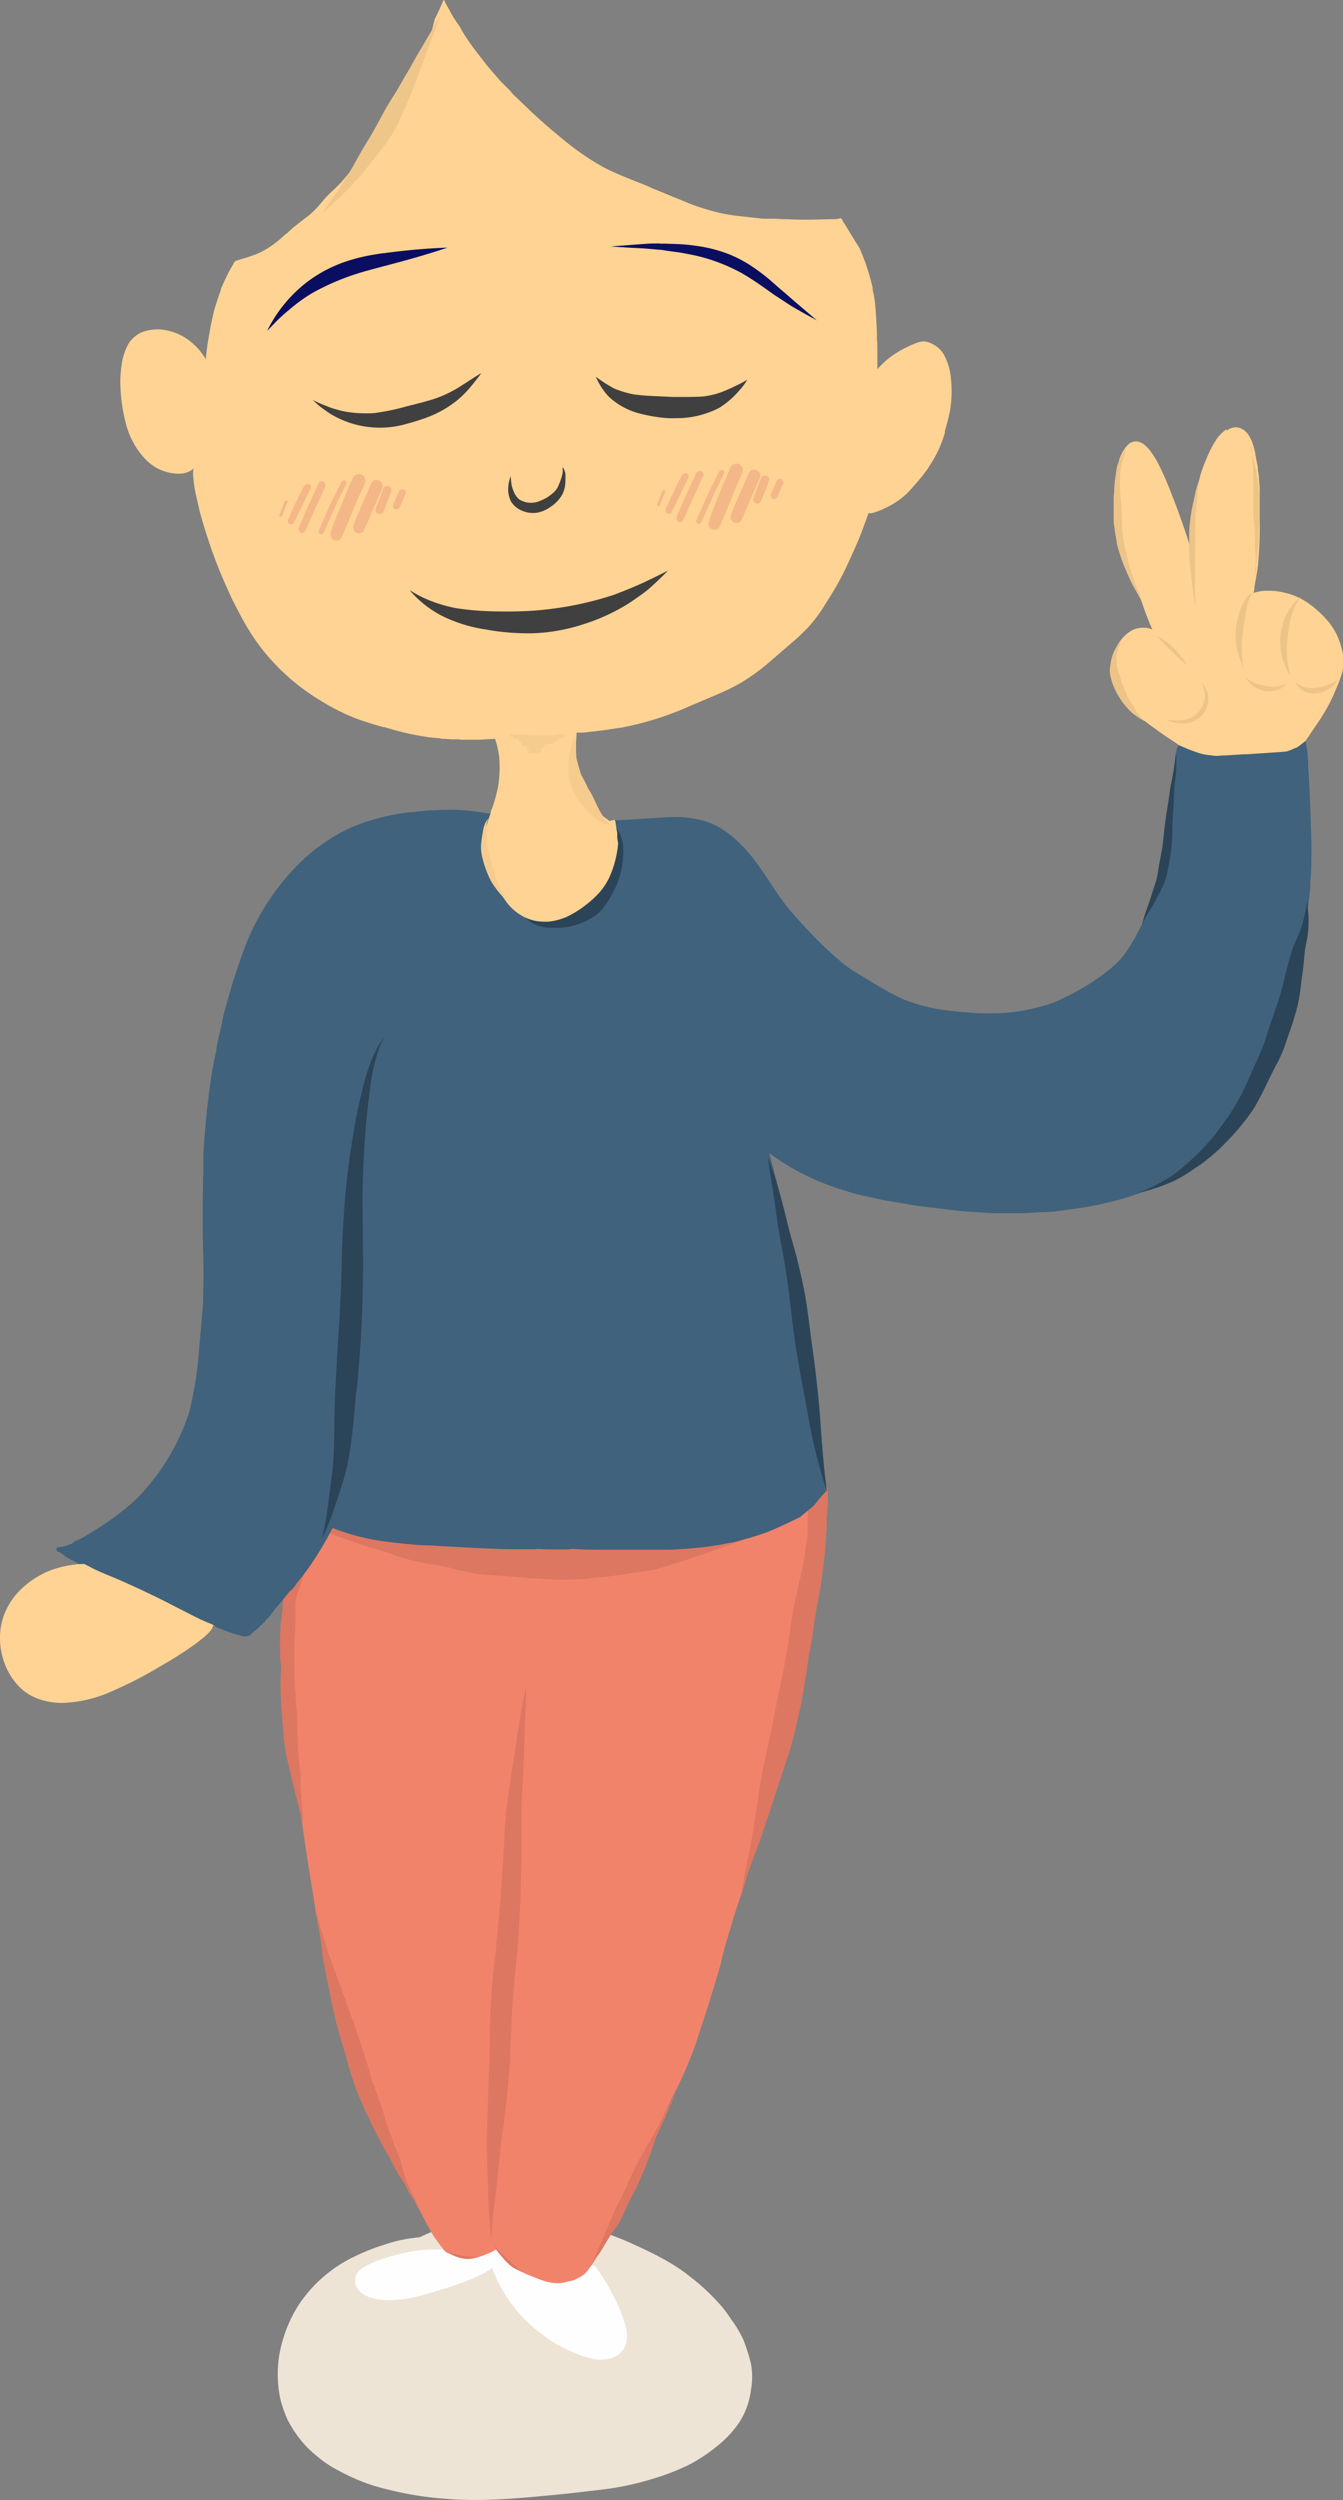 <svg xmlns="http://www.w3.org/2000/svg" viewBox="0 0 234.24 435.8"><rect x="0" y="0" width="234.24" height="435.8" fill="#808080" stroke="none"/><defs><style>.cls-1{fill:#ede4d6;}.cls-2{fill:#fefefe;}.cls-3{fill:#f2836b;}.cls-4{fill:#404040;}.cls-5{fill:#c0b6fd;}.cls-6{fill:#dd7761;}.cls-7{fill:#40627c;}.cls-8{fill:#2c4457;}.cls-9{fill:#ffd393;}.cls-10{fill:#f6cc8e;}.cls-11{fill:#efc68a;}.cls-12{fill:#ecc488;}.cls-13{fill:#0a0e60;}.cls-14{fill:#e39279;opacity:0.42;}</style></defs><g id="Layer_2" data-name="Layer 2"><g id="Draw_Layer" data-name="Draw Layer"><path class="cls-1" d="M73.15,390c-.4,0-.79.07-1.18.12a25,25,0,0,0-4.82,1.12,36.62,36.62,0,0,0-5.56,2.22A23.92,23.92,0,0,0,52,401.92a23.44,23.44,0,0,0-2.68,6,20.34,20.34,0,0,0-.87,6.29,21.21,21.21,0,0,0,.42,3.85,21.49,21.49,0,0,0,1.26,3.67,20.63,20.63,0,0,0,2,3.18,17.65,17.65,0,0,0,3.2,3.26,19.4,19.4,0,0,0,3.73,2.49,35.33,35.33,0,0,0,6,2.59,59.45,59.45,0,0,0,12.7,2.32c6.19.52,12.43-.06,18.6-.65,2.79-.26,5.57-.59,8.36-.92a50.32,50.32,0,0,0,9-1.87,41.14,41.14,0,0,0,6.39-2.46,29.39,29.39,0,0,0,5.89-4.06,19.2,19.2,0,0,0,2.81-3.16,13.47,13.47,0,0,0,2.18-5.91,12.77,12.77,0,0,0,0-4.45,32.6,32.6,0,0,0-1.28-4.11,19.62,19.62,0,0,0-2.21-3.73,23.36,23.36,0,0,0-1.45-2,36.35,36.35,0,0,0-5.53-5.28c-3.31-2.7-7.34-4.56-11.21-6.29a58.42,58.42,0,0,0-13.16-3.83,34.49,34.49,0,0,0-6.57-.62A38.85,38.85,0,0,0,73.15,390Z"/></g><g id="Draw_Layer-2" data-name="Draw Layer"><path class="cls-2" d="M75.27,388.5l0,0c.22.37.44.72.67,1.07l.38.57V390a15.24,15.24,0,0,0,1.48,2.31,5.06,5.06,0,0,0-1.41-.2h-.64a23.83,23.83,0,0,0-4.14.39,35.82,35.82,0,0,0-4.64,1.17,18.9,18.9,0,0,0-2,.77,12.56,12.56,0,0,0-2,1.09,1.63,1.63,0,0,0-.34.3,2,2,0,0,0-.35.45,2.32,2.32,0,0,0-.36,1.05,2.75,2.75,0,0,0,1.06,2.28,4.81,4.81,0,0,0,1.8.92,9.75,9.75,0,0,0,2.48.41h.67a21.62,21.62,0,0,0,4.23-.49,29.88,29.88,0,0,0,3-.8c.93-.27,1.82-.54,2.71-.82l1.09-.36.44-.16.52-.18c.49-.17.92-.31,1.33-.48a23.85,23.85,0,0,0,4.44-2.18l.23-.15a2.6,2.6,0,0,0,.19.71,19.75,19.75,0,0,0,1.54,3.16,25.32,25.32,0,0,0,4.2,5.43,29.08,29.08,0,0,0,2.6,2.19,21.63,21.63,0,0,0,3,2,24.77,24.77,0,0,0,3.17,1.48,13.35,13.35,0,0,0,3.54,1,5.67,5.67,0,0,0,3.17-.54,4.29,4.29,0,0,0,1.32-1.12,4.13,4.13,0,0,0,.68-1.86,5.47,5.47,0,0,0-.07-1.62,10.73,10.73,0,0,0-.44-1.67,25.83,25.83,0,0,0-1.3-3.22,38.77,38.77,0,0,0-2.84-5c-.14-.23-.3-.45-.47-.68l-.17-.23a1.61,1.61,0,0,0-1.21-.59,11.52,11.52,0,0,0,.66-1.15l.1-.19c-.7.05-1.31.07-2.06.07h-.63c-.55,0-1.11,0-1.66-.09a3.13,3.13,0,0,0-.23.44h0a1.17,1.17,0,0,0-.53.14c-.2.09-.39.18-.6.26h-.09l-.46.07a4.57,4.57,0,0,1-1-.14c-.58-.15-1.14-.33-1.86-.58a22,22,0,0,1-2.31-.95,10.64,10.64,0,0,1-1.71-1.24c-.12-.11-.24-.24-.35-.36l-.08-.09a25.55,25.55,0,0,1-3.09-1.8l0,.12c0,.17,0,.23,0,.3h0a.33.33,0,0,0-.14.07,1.62,1.62,0,0,0-.51.79l-.34.17a11.4,11.4,0,0,1-1.82.24H82.43a11.17,11.17,0,0,1-1.81-.2.75.75,0,0,0-.13-.21q-.49-.78-1-1.68h-.7c-.91,0-1.7,0-2.43-.1l-1.07-.12Z"/><polygon class="cls-2" points="125.54 363.74 125.54 363.74 125.54 363.74 125.54 363.74 125.54 363.74 125.54 363.74"/><path class="cls-3" d="M86.72,391.35l-.27.14h0l0,0h0a10.25,10.25,0,0,1-1.32.56l-.68.2-.48.14a5.71,5.71,0,0,1-.89.15l-.44,0-.78,0-.49-.06-.35-.05h-.37l-.29,0q-.3-.1-.6-.24l-.5-.19a5.1,5.1,0,0,1-.5-.19l-.2-.11-.26-.11a.5.5,0,0,0-.58.15.49.49,0,0,0,.09.69,1.38,1.38,0,0,0,.38.2c.1,0,.19.11.28.15s.23.08.34.12l.32.12c.13,0,.25.1.38.15a3.34,3.34,0,0,0,.44.17,1.87,1.87,0,0,0,.51.11h.42c.19,0,.37.06.56.08a6.76,6.76,0,0,0,.9,0,7.46,7.46,0,0,0,1-.1c.22,0,.44-.11.65-.17a3.12,3.12,0,0,0,.43-.15l.38-.16a7.49,7.49,0,0,0,1.08-.47c.31-.19.63-.35.94-.54l.08,0a.31.31,0,0,0,.17-.39.33.33,0,0,0-.29-.2.19.19,0,0,0-.1,0Zm.17.58,0,0,0,0Zm0,0,0,0,0,0Zm-2.83.44h0Zm-.07,0,0,0,0,0Zm-3.31.08h0Zm1.22.12h0Zm4.58-1.1Z"/><path class="cls-3" d="M105.88,386.6a.68.68,0,0,0-.22.31l0,.1a.31.31,0,0,0-.18.16c-.2.47-.4.94-.62,1.41s-.42.89-.65,1.32l-.63,1.27-.34.68a2.3,2.3,0,0,0-.2.49.3.3,0,0,0,.11.29l0,0c-.06.15-.13.3-.2.45a7.16,7.16,0,0,1-.4.78.81.81,0,0,0-.11.64.42.42,0,0,0,.55.24l.1-.05h0l0,0a.53.53,0,0,0,.14-.12c.14-.2.25-.43.37-.64s.29-.61.43-.92l.42-.95c.15-.33.31-.67.45-1s.3-.65.43-1,.27-.7.4-1.05c.07-.19.12-.39.19-.57s.15-.37.22-.56.08-.22.11-.33a2.44,2.44,0,0,0,.1-.24l.06-.13a.48.48,0,0,0,.07-.2.34.34,0,0,0,0-.2.38.38,0,0,0-.13-.18.36.36,0,0,0-.24-.09.49.49,0,0,0-.25.08ZM103.23,392v0h0l0,0Z"/><path class="cls-3" d="M102.68,394.09l-.06.17a1,1,0,0,1-.1.26,4.54,4.54,0,0,1-.39.48l.07-.07-.4.42a5.07,5.07,0,0,1-.44.37,3.48,3.48,0,0,1-.48.3l.1-.06c-.21.11-.43.22-.65.31a4.17,4.17,0,0,1-1.68.49.49.49,0,0,0-.41.4.52.52,0,0,0,.09.34.44.44,0,0,0,.31.18,2.77,2.77,0,0,0,.5,0l.43-.08a1.89,1.89,0,0,0,.34-.09l.35-.15.37-.17a1.75,1.75,0,0,0,.28-.13l.51-.29a3.53,3.53,0,0,0,.32-.21,1.07,1.07,0,0,0,.25-.22c.18-.17.34-.37.51-.55a3.81,3.81,0,0,0,.29-.41c.08-.13.17-.25.26-.38a2,2,0,0,0,.19-.42,1.72,1.72,0,0,0,.07-.21.34.34,0,0,0,0-.26.34.34,0,0,0-.31-.22.32.32,0,0,0-.32.21Z"/></g><g id="Draw_Layer-3" data-name="Draw Layer"><path class="cls-4" d="M109.38,34.17l-.2.13.56.24,1.12.48,3,1.29,4.1-1.83-.68-.29-1.94-.8-1.85-.77-4.07,1.55Z"/><path class="cls-4" d="M93.28,323.77a.24.24,0,0,0-.08.15.24.24,0,0,0,.07.18.15.15,0,0,0,.14.07.25.25,0,0,0,.16-.05.24.24,0,0,0,.09-.15.26.26,0,0,0-.07-.19.18.18,0,0,0-.14-.06.25.25,0,0,0-.17,0Z"/><path class="cls-5" d="M93.28,323.77a.24.24,0,0,0-.08.15.24.24,0,0,0,.07.18.15.15,0,0,0,.14.07.25.25,0,0,0,.16-.05.24.24,0,0,0,.09-.15.26.26,0,0,0-.07-.19.18.18,0,0,0-.14-.06.25.25,0,0,0-.17,0Z"/><path class="cls-3" d="M143.69,254.82l-1.19.24-1.43.29c.13,1.36.29,2.7.48,4.11a7.11,7.11,0,0,0-1.62.64l-1.37.67-.42.21-.23.11c-1,.5-2,1-3,1.46s-2.19,1-3.29,1.4l-.55.2-1.18.41-1,.31-1,.3-1.19.3-1,.24-.63.11-.29,0L124,266l-.85.15c-.58.11-1.17.17-1.75.23l-.68.07c-.73.09-1.44.16-2.17.21l-.7.06c-.56.05-1.12.1-1.68.12l-1.58.07L113,267c-1.47.07-3,.09-4.47.1-5.72.07-12.14.1-20.81.11-3.38-.11-6.75-.21-10.12-.35l-1.29-.06-.33,0-.64,0-.45,0-.44,0c-.5,0-1,0-1.51-.09l-.91-.07c-2.07-.18-4.41-.38-6.72-.79-1-.18-2.11-.42-3.17-.71s-2.13-.7-3.11-1c.22-.47.41-1,.59-1.46h-.51l-1,0h-.34l-1.18,0-1.17,0L54.84,264a47,47,0,0,1-2.28,4.15,59.2,59.2,0,0,1-3.91,5.52c-.39.5-.78,1-1.18,1.48l-.22.28-.22.26-.41.5c-.79,1-2,2.44-3.24,3.87a1.79,1.79,0,0,0-.39,1.54l-.7-.3-.41-.14c-.18,1.27-.33,2.52-.47,3.78.38.13.73.24,1.1.34l.13,0,.07-.08.49-.54.3-.3.36-.36.22-.21.06,0c.19-.26.38-.52.58-.77s.58-.71.88-1.06l.75-.89a.3.3,0,0,1,.17-.1.28.28,0,0,1,.18,0,.26.26,0,0,1,.06.35l-.13.16.29-.28.24-.19.13-.1a.92.92,0,0,1,.25-.17.49.49,0,0,1,.14,0h0a.17.17,0,0,1,.12.05l0,0c.61-.69,1.21-1.41,1.81-2.14l.34-.42.14-.17L50,279.33,50,280.6l0,.53c0,.48-.06,1-.06,1.44v1.1l0,2c0,1.16,0,2.34.07,3.38,0,.53,0,1,.05,1.44,0,1.23.12,2.53.21,3.75l.07,1.13c.18,2.67.43,5.29.73,8.19l0,.53c.3,2.9.64,6,1.06,9.65.14,1.15.31,2.3.48,3.45l.13.93.11.77c.16,1.13.33,2.26.5,3.39l.08.55c.43,2.86.91,5.76,1.36,8.54l.2,1.17,0,.33c.18,1.08.38,2.06.58,3l.23,1.14.15.77c.19,1,.41,2.07.69,3.14l.27,1.09L58,346.5c.05.22.12.45.19.67l0,.11,0,.11.16.54,1,3.26.17.63c.16.56.3,1.05.47,1.53s.45,1.26.67,1.9l.32.89.15.45c.37,1,.7,2,1.07,2.92,1.5,3.86,2.71,6.9,3.8,9.55.49,1.22,1,2.43,1.51,3.64l.58,1.38c.44,1,.88,2.05,1.34,3.07.73,1.64,1.45,3.26,2.18,4.86.16.36.35.72.53,1.07l.09.17.13.25.08.14.14.27.17.34.17.33c.21.42.42.85.66,1.25l.49.84.85,1.44c.29.5.61,1,.93,1.48l.37.58,0-.18a16,16,0,0,0,1.33,2.06l.52.38c1.1.26,2.2.54,3.28.89h.09l.42.05,1.43-.25.57-.15.25-.06.25-.13.58-.33.1-.08h0l.25-.23a2.4,2.4,0,0,1,.24-.22.39.39,0,0,1,.22-.09l.11,0a.27.27,0,0,1,.13.15l0,0a.54.54,0,0,1,.22,0,.35.35,0,0,1,.14.06l0,0h0a.27.27,0,0,1,.16.1c.26.31.52.62.77.94l.1.14.32.3.17.17,0-.06a1.3,1.3,0,0,0,.1.15l.18.19.14.16.17.15a13.36,13.36,0,0,0,4.13,2.44l.41.16a21.63,21.63,0,0,0,2,.74,7.68,7.68,0,0,0,2.28.37h.22a6.56,6.56,0,0,0,2.32-.59,1.67,1.67,0,0,0,.64-.48h0a1.54,1.54,0,0,0,.5-.08.07.07,0,0,0,0,.05c.34-.41.7-.81,1-1.22l.75-.91h-.15c.69-1.19,1.32-2.43,1.91-3.6s1.17-2.27,1.77-3.4l.17-.31.68-1.17.15-.26.14-.24c.46-.79.92-1.58,1.36-2.38l.82-1.47.8-1.43c.32-.57.61-1.15.89-1.74l.18-.38c.42-.84.83-1.68,1.24-2.52.26-.51.47-1,.66-1.51l.06-.14c.1-.25.2-.5.31-.74.71-1.66,1.44-3.3,2.18-4.94.5-1.09,1-2.16,1.54-3.23l.51-1c.26-.53.51-1.07.76-1.6l.48-1c.29-.62.54-1.24.8-1.88l.14-.36.51-1.26.14-.34c.1-.23.16-.38.21-.53l.45-1.33.45-1.35c.47-1.41.93-2.83,1.38-4.24l.07-.21.19-.62c.37-1.15.73-2.31,1.08-3.47l.17-.55.28-.94c.33-1.07.62-2.17.9-3.24l0-.16c.13-.52.26-1,.4-1.52.31-1.14.66-2.27,1-3.39.16-.54.33-1.08.48-1.62.34-1.12.71-2.23,1.09-3.35l.14-.43.36-1.08c.33-1,.63-2,.88-2.94l.11-.39.45-1.6c.29-1,.54-1.92.78-2.86l.08-.28.09-.37.42-1.57c.3-1.14.61-2.28.93-3.41l.4-1.5c.35-1.27.68-2.55,1-3.84l.28-1.12q.6-2.43,1.15-4.88l.37-1.59.52-2.11.75-3.05c.28-1.16.54-2.32.79-3.48l.42-1.89c.09-.45.17-.91.25-1.35l.13-.76.26-1.48.27-1.52c.17-1,.33-2,.49-3l.09-.5.22-1.39c.27-1.63.48-3.36.65-4.75l0-.26,0-.17c.17-1.4.37-3,.62-4.55l0-.28.46-2.89c.08-.51.18-1,.28-1.51l.18-.94c.22-1.15.42-2.31.61-3.47l.24-1.35,0-.24.05-.27a1,1,0,0,0-.15-.72,1.63,1.63,0,0,0-.08-1,1.48,1.48,0,0,0,.29-1q-.18-2.25-.39-4.5v-.14l0,0ZM92.84,270.16l.68,0v.07l-.68-.1Zm.42,53.94a.25.25,0,0,1-.06-.18.22.22,0,0,1,.08-.15.24.24,0,0,1,.17-.06.21.21,0,0,1,.14.07.26.26,0,0,1,.07.18.22.22,0,0,1-.09.16.21.21,0,0,1-.16.05.18.18,0,0,1-.15-.07Z"/><path class="cls-3" d="M73.32,383.76a.47.47,0,0,0-.19.63c.11.21.23.42.33.64a.61.61,0,0,0-.06.46.88.88,0,0,0,0,.15h0c.15.34.34.68.5,1s.31.59.47.89.32.58.48.87.31.59.48.87.39.64.61.95.47.66.72,1l.59.76a2.08,2.08,0,0,0,.83.73.68.68,0,0,0,.78-.28.72.72,0,0,0,.09-.52,2,2,0,0,0-.34-.67c-.16-.25-.33-.49-.5-.73l-.81-1.07-.1-.14a10.06,10.06,0,0,1-.66-1.15c-.2-.43-.42-.84-.65-1.25a.51.51,0,0,0-.39-.26l-.32-.54a10.14,10.14,0,0,0-.78-1.19v0c-.16-.32-.33-.64-.5-.95a.46.46,0,0,0-.41-.24.54.54,0,0,0-.21.05Z"/></g><g id="Draw_Layer-4" data-name="Draw Layer"><path class="cls-6" d="M91.78,293.63c-.39,2.24-.88,4.47-1.24,6.72s-.68,4.56-1,6.85a2.13,2.13,0,0,1,0-.25c-.26,1.75-.53,3.49-.78,5.23s-.5,3.48-.62,5.23-.21,3.68-.32,5.51-.25,3.72-.36,5.57c-.21,3.5-.58,7-.89,10.48-.15,1.67-.38,3.33-.55,5s-.34,3.62-.42,5.43-.14,3.64-.17,5.45,0,3.57-.08,5.35-.15,3.25-.2,4.88c-.07,1.83-.11,3.67-.17,5.5-.06,1.55-.12,3.09-.07,4.63s.12,3.31.18,5,.1,3.39.17,5.09c0,.81.11,1.62.18,2.43s.16,1.76.31,2.62c0,0,0,0,0,0a42.71,42.71,0,0,1,.31-4.52c.13-1.38.32-2.75.49-4.13.33-2.87.58-5.76.9-8.64l.24-1.78v0a1,1,0,0,1,0,.17l0-.14,0,.18v.05c.49-3.68.9-7.37,1.17-11.07.12-1.63.15-3.25.22-4.88s.15-3.52.26-5.28.25-3.68.42-5.52c.16-1.68.38-3.37.5-5.06.27-3.61.48-7.21.58-10.83q.07-2.55.12-5.1c0-1.84,0-3.69,0-5.53q0-1.36,0-2.73c0-.91.06-1.82.1-2.73.08-1.79.21-3.56.28-5.34.1-2.18.11-4.36.18-6.53.09-2.44.25-4.87.27-7.31h0Zm-4.29,79.59,0,.13,0-.13Zm.26-1.91v0l0-.1,0,.13Z"/><path class="cls-6" d="M143.85,258.32c-.21,1.12-.49,2.23-.73,3.34s-.43,2.17-.62,3.25-.43,2.35-.69,3.52-.54,2.14-.78,3.21c-.14.59-.26,1.18-.39,1.77s-.26,1.08-.33,1.63c-.14,1.19-.23,2.39-.31,3.58s-.2,2.16-.29,3.24-.24,2.26-.34,3.39-.19,2.22-.35,3.33-.31,2.2-.51,3.29-.42,2.15-.65,3.22-.39,2-.59,3-.43,2.09-.63,3.14-.37,2.21-.5,3.33c0,0,0,0,0,0,.09-.57.19-1.15.32-1.72s.32-1.29.5-1.93c.29-1.1.61-2.2.93-3.29s.62-2.14,1-3.21.67-2.14,1-3.23.62-2.22.85-3.34.4-2.25.6-3.37.39-2.21.57-3.32.39-2.17.52-3.27.22-2.18.39-3.26.29-2.22.47-3.33.38-2.43.47-3.65.12-2.37.14-3.56l0-2.82c0-1,.05-2,0-3h0Z"/><path class="cls-6" d="M55.22,332.85a8.6,8.6,0,0,0,.11,1.61c.09.56.17,1.11.25,1.67s.19,1.14.29,1.71.17,1.23.24,1.84c.12,1.16.35,2.32.56,3.47s.45,2.27.68,3.4.46,2.32.71,3.48.49,2.27.81,3.38.62,2.27,1,3.41c.07.26.16.53.23.79l.13.43.15.49,0,.07h0v.07l.09.28v0l0,.07v0h0c.2.66.38,1.32.58,2s.4,1.17.6,1.75.33,1,.52,1.55.45,1.09.68,1.63.43,1,.64,1.51.46,1,.71,1.48.43.94.65,1.4.44.86.64,1.3c.34.72.77,1.4,1.13,2.11.18.38.37.77.58,1.14s.45.76.69,1.13c.4.69.74,1.42,1.12,2.13.31.56.63,1.11,1,1.65h0v0l.06.1,0,0,.11.16a21.8,21.8,0,0,1,1.09,2,5.75,5.75,0,0,0,.5.78l.47.7.06.11a16.82,16.82,0,0,0,1.07,1.95c.2.27.44.53.66.79a13.16,13.16,0,0,1,.89,1.19s0,0,0,0l-.09-.14h0c-.18-.3-.34-.6-.52-.89s-.29-.42-.43-.62-.21-.32-.31-.48a9.75,9.75,0,0,1-.65-1.65c-.21-.61-.57-1.15-.83-1.74-.13-.28-.21-.58-.32-.86-.18-.46-.36-.91-.56-1.35-.33-.75-.73-1.46-1-2.22s-.47-1.39-.74-2.08-.6-1.31-.82-2l-.36-1.09c-.12-.34-.27-.67-.4-1s-.21-.63-.32-.95-.21-.6-.31-.91c-.15-.54-.31-1.09-.47-1.63s-.39-1.11-.59-1.67-.35-1.07-.54-1.6S65.2,363.52,65,363s-.25-.89-.37-1.33c-.19-.71-.42-1.41-.64-2.11l-.63-2a1.52,1.52,0,0,0-.06-.2c-.12-.39-.25-.78-.38-1.17-.19-.54-.38-1.08-.56-1.62s-.36-1.14-.56-1.7-.4-1-.58-1.51-.42-1.2-.63-1.8c-.27-.76-.56-1.52-.83-2.29s-.55-1.64-.88-2.44-.62-1.63-.91-2.46-.58-1.58-.85-2.38c-.17-.6-.32-1.22-.51-1.82s-.4-1.16-.58-1.74-.33-1.34-.54-2h0a8.48,8.48,0,0,1-.28-1.57,0,0,0,0,0,0,0s0,0,0,0ZM57.16,340v0Zm13,40,0,.06,0-.06Zm3.41,5.4h0ZM70,379.84l0-.07h0a.35.35,0,0,1,0,.08ZM60.48,359h0v-.06l0,.07Z"/><path class="cls-3" d="M92.84,321.54h0a.9.9,0,0,0-.32.45,2.64,2.64,0,0,0-.11.56c0,.26,0,.52,0,.79s0,.7,0,1.06,0,.5,0,.76v.08c0,.15,0,.29,0,.44a4.72,4.72,0,0,0,0,.84,1.16,1.16,0,0,0,.9.94,1.07,1.07,0,0,0,.63.12,1.09,1.09,0,0,0,.64-.36.47.47,0,0,0,.75-.19,3.16,3.16,0,0,0,.14-.68c0-.17,0-.33,0-.5v0c.28-1.05.57-2.09.84-3.14l0,.38c0,.42,0,.83,0,1.25s0,.8,0,1.2a5.26,5.26,0,0,0,.18,1.9.07.07,0,0,0,.13,0,3.51,3.51,0,0,0,.14-.85c0-.34.06-.68.08-1,0-.78.06-1.56.07-2.35,0,0,0,0,0,0,0,.72-.06,1.43-.13,2.15a15.16,15.16,0,0,1-.21,1.78,4.48,4.48,0,0,1-.06-.63c0-.82,0-1.65.06-2.47l.06-1,.06-.72a5.38,5.38,0,0,0,0-.9.16.16,0,0,0-.3,0c-.28.81-.53,1.63-.78,2.45a2.29,2.29,0,0,1,0-.25,4.5,4.5,0,0,0,0-1.27.74.74,0,0,0-.43-.54.78.78,0,0,0-.22,0,1,1,0,0,0-.69-.61.83.83,0,0,0-.58-.35h-.11a.86.86,0,0,0-.85.75Zm-.42,1.56v0Zm0,1.06v.12a.49.49,0,0,1,0-.12Zm0,1.55v0Zm3.14.17,0,.05,0-.05Zm-3.15-.63v0Z"/><path class="cls-6" d="M111.39,378.56c-.19.34-.33.72-.52,1.07l0,0c-.27.45-.54.89-.79,1.34-.13.22-.28.42-.41.63s-.39.61-.61.9a9,9,0,0,0-.86,1.19,4.52,4.52,0,0,0-.23.5,9,9,0,0,1-.41.82l-.25.41h0l0,.08,0,.05v0c-.18.3-.35.59-.51.89s-.48.81-.69,1.24c-.32.66-.64,1.35-.9,2-.38,1-.7,2-1.16,3-.21.44-.41.87-.59,1.32s-.35.79-.55,1.18c0,0,0,0,0,0a7.17,7.17,0,0,0,.52-.71c.2-.31.38-.64.59-.95s.47-.62.67-.95.42-.73.63-1.09c.38-.66.69-1.35,1.07-2,.24-.43.42-.89.66-1.33.16-.25.35-.48.5-.74.27-.48.48-1,.74-1.45a9,9,0,0,0,.6-1.2,5.75,5.75,0,0,1,.39-.88,14.38,14.38,0,0,0,.89-1.75c.13-.32.31-.61.42-.93s.21-.55.31-.83.15-.39.22-.59.18-.7.27-1.05h0l0-.13,0,0Zm-2.14,5.29a.41.41,0,0,1,0,.09l0-.09Zm-2,1.63,0,0,0-.07-.06.1Z"/><path class="cls-6" d="M76.13,389.87v0a0,0,0,0,0,0,0v0h0s0,0,0,0Z"/><path class="cls-3" d="M72.21,379.28a.75.75,0,0,0-.44.32.7.7,0,0,0-.09.56c.21.62.48,1.21.72,1.82.13.33.26.66.4,1s.25.59.38.88c.22.51.48,1,.75,1.51a3.62,3.62,0,0,0,.2.33l.26.39a3.21,3.21,0,0,0,.76.8.59.59,0,0,0,.71-.07.6.6,0,0,0,.14-.68,10.82,10.82,0,0,0-.71-1.4c-.27-.49-.54-1-.77-1.51-.14-.31-.27-.62-.42-.93s-.23-.58-.35-.87l-.46-1.11v0a1.43,1.43,0,0,0-.32-.72.47.47,0,0,0-.19-.18.69.69,0,0,0-.39-.12l-.17,0Zm1,.65v0s0,0,0,0Z"/><path class="cls-3" d="M69.53,373.79a4.4,4.4,0,0,0,0,.51l0,.38c0,.25.07.5.11.75.07.45.17.88.27,1.32s.27,1.09.41,1.63c0,.19.11.38.17.57s.18.61.29.91.31.86.5,1.26.45.94.69,1.4c.12.23.24.46.37.69l.06.15c.38.94.83,1.85,1.28,2.76a13.84,13.84,0,0,0,.79,1.34q.25.39.54.75a3,3,0,0,0,.23.27,1.1,1.1,0,0,0,.81.43.84.84,0,0,0,.77-1.23c-.22-.39-.47-.77-.7-1.15a7,7,0,0,0-.68-1.26l-.15-.27a3.82,3.82,0,0,1-.21-.46l-.06-.13a.77.77,0,0,0,0-.15h0a1.68,1.68,0,0,0-.24-.89c-.09-.2-.2-.41-.31-.61s-.31-.57-.48-.85c-.32-.87-.64-1.74-.93-2.62a.89.89,0,0,0-.37-.52l-.08-.05c-.17-.49-.31-1-.47-1.49-.08-.28-.15-.56-.22-.84a8.55,8.55,0,0,1-.17-.88c0-.05,0-.11,0-.16l0-.09c0-.18-.06-.36-.08-.54l-.09-.71c0-.08,0-.17,0-.26a1.22,1.22,0,0,0-.46-.64.63.63,0,0,0-.3-.13.81.81,0,0,0-.34-.08h0a1,1,0,0,0-1,.9Z"/><path class="cls-3" d="M87.21,391.58a6.74,6.74,0,0,0,1,1.47,8.48,8.48,0,0,0,1.46,1.35,6.45,6.45,0,0,0,2.72,1.09s0,0,0,0l-1-.39c-.29-.15-.57-.31-.85-.49a9.55,9.55,0,0,1-.94-.74h0c-.46-.38-.9-.77-1.34-1.17a9,9,0,0,1-1.1-1.12h0s0,0,0,0Z"/><path class="cls-6" d="M86.3,391.59a6.79,6.79,0,0,0,.67,1.09c.26.34.57.65.84,1,0,0,0,0,0,0a4.51,4.51,0,0,0,.66.72c.11.09.21.2.31.3s.23.2.35.3a5.53,5.53,0,0,0,1.29.74h0a3.41,3.41,0,0,1,.33.17c.11.06.21.08.31.13h0l.1,0h0a1.55,1.55,0,0,0,.36.13s0,0,0,0l-.09,0h0a3.07,3.07,0,0,1-.39-.23l-.26-.16h0l-.18-.14h0l0,0h0l-.29-.23h0L90,395.1l0,0-.14-.11c-.17-.13-.32-.28-.49-.42l.05,0c-.16-.13-.31-.29-.46-.42l-.23-.21-.27-.2c-.21-.18-.41-.38-.61-.57a6.76,6.76,0,0,0-.62-.58s0,0,0,0a5.44,5.44,0,0,1-.41-.42,4.47,4.47,0,0,1-.35-.41h0c-.06-.09-.11-.18-.17-.26h0s0,0,0,0Zm.19.24h0Zm3.81,3.54,0,0,0,0Zm.26.2h0ZM91,396h0Zm-.64-.3h0Zm.24-.09ZM90,395.1h0Z"/><path class="cls-6" d="M77.77,392.52c.22.1.43.22.63.33s.46.21.7.32h0a8.38,8.38,0,0,0,1,.37,8.18,8.18,0,0,0,1.1.2h0a3.07,3.07,0,0,0,.8,0h0a7.19,7.19,0,0,0,.81-.13,2.62,2.62,0,0,0,.4-.11c.15,0,.31-.07.46-.12s0,0,0,0l-.12,0h-.39l-.16,0h0a3.59,3.59,0,0,1-.73,0c-.22,0-.45,0-.67-.06h0l-.65-.09h0l-.78-.14h.06c-.42-.07-.82-.17-1.23-.26s-.78-.27-1.18-.36h0s0,0,0,0ZM82,393.75h0Zm-.4-.41Z"/><path class="cls-3" d="M109.86,378.91a3.07,3.07,0,0,0-.31.72c-.1.27-.19.54-.3.81s-.1.26-.15.39a.34.34,0,0,0-.14,0,.4.4,0,0,0-.25.21c0,.08-.07.17-.11.24l.05-.09c-.06.12-.11.25-.16.37a.36.36,0,0,1,0-.09c-.07.14-.13.28-.19.43l-.18.48c-.11.29-.22.57-.34.84v0c-.13.33-.27.65-.41,1,0,.07-.07.15-.11.22a.37.37,0,0,0-.07-.14l0,0,.36-.73a.26.26,0,0,0-.09-.35.26.26,0,0,0-.34.09l-.47.94c-.17.33-.34.66-.52,1l-1.11,2-.54,1c-.17.33-.32.66-.48,1-.24.49-.46,1-.66,1.48-.13.26-.24.53-.35.81a.25.25,0,0,0,.12.28.26.26,0,0,0,.34-.09c.07-.14.12-.28.18-.43l.09-.2c.09-.21.19-.42.3-.62l.11-.21-.06.18-.15.45c-.09.28-.19.56-.28.84l-.05.15c0,.08-.1.17-.16.25a3.3,3.3,0,0,0-.23.41.69.69,0,0,0-.09.44.31.31,0,0,0,.3.22.31.31,0,0,0,.23-.1,1.67,1.67,0,0,0,.16-.24,1.64,1.64,0,0,1,.14-.22.27.27,0,0,0,.1-.11l0-.1h0c.13-.19.25-.39.37-.59s.27-.42.4-.64.23-.42.34-.63.23-.46.34-.69.22-.43.32-.64.21-.44.31-.65l.28-.63c.11-.25.23-.48.35-.72s.13-.27.19-.41l.49-.8c.12-.19.25-.39.36-.59s.25-.47.37-.7c.23-.44.46-.88.68-1.33.1-.19.2-.38.31-.57l.32-.69c.11-.23.2-.47.29-.71h0L110,381c.09-.21.17-.43.25-.65s.13-.42.2-.63.09-.36.14-.55a.38.38,0,0,0-.18-.43.41.41,0,0,0-.18,0,.42.42,0,0,0-.34.19ZM108,383.05Z"/><path class="cls-3" d="M110.07,379.17l-.24.68,0,0a.28.28,0,0,0-.15.17l-.15.44-.15.37h0c-.07.16-.13.31-.21.46s-.18.35-.27.53-.15.27-.22.4a1.18,1.18,0,0,0-.11.19.25.25,0,0,0,0,.19.27.27,0,0,0,.11.15h0a.23.23,0,0,0,.2,0,.22.22,0,0,0,.14-.11,2.2,2.2,0,0,0,.21-.32l.18-.32.44-.88c.28-.61.52-1.24.75-1.87a.26.26,0,0,0-.18-.31h-.06a.27.27,0,0,0-.25.18Z"/><path class="cls-6" d="M110.15,381.05c-.07,0-.1.07-.14.14s-.17.34-.25.52-.09.25-.14.37-.05.13-.08.19a.47.47,0,0,1-.05.1l-.09.21c-.11.22-.21.46-.32.68s-.23.38-.35.57a5.7,5.7,0,0,0-.3.54h0l0,.08,0-.06a4.23,4.23,0,0,0-.22.42l-.17.36c-.11.19-.22.38-.32.58l-.29.6c0,.09-.09.19-.14.29s0,.12-.07.19l-.17.34c-.12.23-.22.46-.33.68l-.1.18-.12.22.05-.09c-.16.3-.31.6-.46.9-.07.13-.13.26-.19.4s-.12.28-.19.42l-.19.3a3.37,3.37,0,0,0-.19.32l-.43.74h0l0,.05h0c-.05.09-.12.17-.17.27s-.16.26-.23.4,0,.13,0,.19a.25.25,0,0,0,.14.13.21.21,0,0,0,.19,0c.07,0,.1-.07.13-.14l0-.05,0,.07c.06-.13.14-.24.21-.36a1.63,1.63,0,0,0,.11-.17l.09-.17v0l0,0v0c.15-.27.31-.54.47-.8s.15-.26.23-.38.19-.29.28-.43l.27-.42c.09-.16.19-.32.29-.48s.16-.28.25-.42.2-.34.29-.51l0,.07.17-.34c.12-.22.25-.45.35-.68s.13-.29.2-.44l.21-.41c.07-.14.12-.28.19-.42l.21-.37c.07-.16.12-.32.19-.47s.15-.32.22-.47.16-.35.24-.52l.12-.25c0-.07.07-.13.1-.21l.09-.22.31-.81c0-.07.07-.14.1-.22l.07-.21a5.44,5.44,0,0,1,.3-.65.25.25,0,0,0,0-.19.25.25,0,0,0-.14-.13l-.09,0a.19.19,0,0,0-.1,0Zm-1.62,4.71a.59.59,0,0,1,0,.08.59.59,0,0,0,0-.08Zm-1,2v0Zm-2.2,3.67h0l0,0Zm-.48-.15,0,0h0l0,0Zm3.55-6.89v0h0v0Z"/><path class="cls-6" d="M143.66,259.27v.06l-.07,0a.27.27,0,0,0-.11.1.67.67,0,0,0,0,.19c0,.12,0,.24,0,.36s0,.54,0,.81,0,.58,0,.86,0,.56-.08.84-.1.76-.16,1.13l-.09.66a5.67,5.67,0,0,0-.05.58,1.21,1.21,0,0,0,0,.19.36.36,0,0,0,.06.2.25.25,0,0,0,.22.13.28.28,0,0,0,.12,0,.19.19,0,0,0,.1,0h0c0,.24,0,.48,0,.72s-.06.68-.1,1-.11.77-.18,1.16-.14.84-.22,1.26-.14.83-.21,1.25-.18,1.05-.26,1.58a.26.26,0,0,0,0,.19.22.22,0,0,0,.14.11.27.27,0,0,0,.2,0,.24.24,0,0,0,.11-.15c.19-1.18.39-2.36.6-3.53.09-.52.18-1,.25-1.54s.12-1,.15-1.52.07-1.06.1-1.59l.06-.72,0-.59.06-.64q.06-.61.09-1.23c0-.22,0-.44,0-.66s0-.23,0-.34a3.54,3.54,0,0,0,0-.46v-.1a.33.33,0,0,0,0-.15.28.28,0,0,0-.12-.16v0a.25.25,0,0,0-.25-.25.26.26,0,0,0-.26.25Zm-.59,5.56h0v0a.08.08,0,0,0,0,0Z"/><path class="cls-6" d="M143.06,259.79c0,.19-.09.37-.12.56s-.05.32-.08.49,0,.32-.05.48,0,.37,0,.55l-.06,1.07c0,.33-.06.65-.1,1h0c-.09.51-.18,1-.26,1.51,0,.24-.09.48-.13.72s-.11.53-.16.8c-.08.52-.15,1-.21,1.55s-.11,1-.17,1.5l-.21,1.71c-.07.53-.13,1.06-.19,1.6l-.06.62c0,.29-.06.58-.07.86l0,.47c0,.1,0,.21,0,.31,0,.31,0,.63,0,.94V277a.25.25,0,0,0,.25.25.25.25,0,0,0,.25-.25c0-.28,0-.56,0-.85s0-.41,0-.62,0-.43,0-.65,0-.35.05-.52c0-.42.07-.84.12-1.26s.11-.89.17-1.33c.1-.8.19-1.6.28-2.4,0-.37.07-.75.11-1.12s.09-.85.15-1.27v0c.07-.51.17-1,.26-1.54,0-.21.07-.43.11-.65s.11-.57.15-.85l.09-.78c0-.24,0-.49.05-.73s0-.5,0-.76.05-.53.08-.8a.64.64,0,0,0,0,.07c0-.17,0-.33.08-.49l.12-.55a.26.26,0,0,0-.17-.31h-.07a.25.25,0,0,0-.24.18Zm-.49,7.26v0Z"/><path class="cls-6" d="M142.41,260.11c0,.72,0,1.44-.13,2.16s-.15,1.43-.23,2.15v0c-.14,1-.29,2-.41,3s-.24,2.09-.33,3.14c0,.49-.06,1-.09,1.47s-.06,1.08-.09,1.62-.08,1.05-.11,1.58-.08,1.06-.09,1.58,0,.84,0,1.25a.35.35,0,0,0,.34.35.35.35,0,0,0,.35-.35c.06-1.07.12-2.14.21-3.21,0-.54.08-1.07.1-1.61l.09-1.7c0-.49,0-1,.08-1.46l.12-1.61c.08-1,.15-2,.26-3,.05-.47.11-.93.15-1.39s.07-.88.11-1.33.08-.86.11-1.3.05-.89.06-1.34a.24.24,0,0,0-.25-.25.25.25,0,0,0-.25.25Zm-.36,4.28v0Z"/><path class="cls-6" d="M141.39,261.83c.05.55.06,1.1.07,1.66s0,1.05,0,1.57c0,1.06-.11,2.12-.19,3.18l-.12,1.44c0,.55-.07,1.1-.1,1.65l-.05.77,0,.84c0,.53,0,1.07,0,1.61s0,.95-.06,1.42-.06.93-.07,1.39c0,.24,0,.49,0,.73v.84c0,.51,0,1,0,1.54a.25.25,0,0,0,.5,0c0-.57.05-1.13.07-1.69s0-1.16.05-1.74c0-.27,0-.54,0-.82s0-.48,0-.73c0-.52,0-1,.06-1.56,0-.27,0-.55,0-.82s0-.55,0-.82c0-.52.05-1,.07-1.56s.06-1.11.1-1.67.05-1,.09-1.55.05-.93.08-1.39,0-1,.06-1.5,0-.87,0-1.31,0-1-.07-1.48a.25.25,0,0,0-.25-.25.25.25,0,0,0-.25.25Z"/><path class="cls-6" d="M142.35,261.45a.23.23,0,0,0-.18,0,.22.22,0,0,0-.12.15v.07h0l0,.21a.24.24,0,0,0-.13.22l-.06,1.12c0,.23,0,.46,0,.69-.05.57-.09,1.13-.15,1.69s-.13,1.17-.19,1.75l-.09.89c0,.17,0,.33,0,.5a.61.61,0,0,0,0,.14l0,.29a1,1,0,0,0,0,.29.28.28,0,0,0,.19.25h0c0,.44-.05.89-.08,1.34a.27.27,0,0,0,.27.26.27.27,0,0,0,.26-.26c.05-.77.09-1.55.15-2.32l.06-.9a.28.28,0,0,0,0-.13c0-.15,0-.3,0-.45l.12-.93c.06-.43.11-.86.16-1.3s.09-.76.13-1.14l.09-.72c0-.2,0-.4.05-.6s0-.26,0-.39a5.23,5.23,0,0,0,0-.56.27.27,0,0,0-.19-.25h-.06a.34.34,0,0,0-.17.05Z"/><path class="cls-6" d="M141.35,261.52a4.17,4.17,0,0,0-.08.49l-.09,0a.27.27,0,0,0-.25.19,1,1,0,0,0-.05.24l0,.39,0,.43c0,.27,0,.55,0,.82l0,.76v.91c0,.49,0,1,0,1.45,0,.21,0,.43,0,.65V268c0,.2,0,.39-.05.59s0,.67-.07,1,0,.44,0,.66c0,.63-.05,1.25-.07,1.88,0,.17,0,.33,0,.5h0c0,.17,0,.34,0,.5,0,.54,0,1.07,0,1.6v1.43l0,1.06c0,.16,0,.33,0,.5s0,.16,0,.24a.83.83,0,0,0,0,.31.24.24,0,0,0,.06.11l0,0a.23.23,0,0,0,.19.09.24.24,0,0,0,.24-.18,6.66,6.66,0,0,0,.12-.76c0-.13,0-.27,0-.4s0-.31,0-.46l0-.36a2.72,2.72,0,0,0,0-.28c0-.14,0-.29,0-.43a.24.24,0,0,0,.07-.16c0-.28,0-.56,0-.83l0-.17.09-1.58c0-.56,0-1.13.07-1.69,0-.3,0-.6,0-.9s0-.54,0-.8l0-1.72v-.66c0-.33,0-.65.05-1l.09-1.59a2.09,2.09,0,0,0,0-.25c0-.14,0-.28.05-.41s0-.43.07-.64,0-.22,0-.33,0-.14,0-.21,0-.13,0-.19,0-.27,0-.4a.25.25,0,0,0-.08-.17.2.2,0,0,0-.16-.07,1.06,1.06,0,0,1,0-.19.25.25,0,0,0-.18-.31h-.06a.24.24,0,0,0-.24.18Zm.58,1.09v0Z"/><path class="cls-6" d="M142,263.7c-.08.4-.15.81-.22,1.21a.28.28,0,0,0-.18,0l-.09.08a.19.19,0,0,0-.07.11.79.79,0,0,0-.08.29l0,.2v0a9,9,0,0,0-.09,1c0,.25,0,.5,0,.76l0,1c0,.47,0,.94,0,1.42l-.05.55a.27.27,0,0,0-.1.15,6.68,6.68,0,0,0-.15,1.19l-.06.75c0,.62-.09,1.24-.14,1.87,0,.23,0,.47-.05.71s0,.56-.06.84,0,.54,0,.81l0,.53c0,.19,0,.37,0,.56a.25.25,0,0,0,.13.22.26.26,0,0,0,.37.15.52.52,0,0,0,.11-.1.84.84,0,0,0,.08-.34c0-.09,0-.17,0-.26v-.24c0-.3,0-.61,0-.91v-.2l.07,0a.27.27,0,0,0,.11-.15.15.15,0,0,0,0-.09,1.84,1.84,0,0,0,0-.33c0-.1,0-.21,0-.31l0-.5.06-1.29c0-.33,0-.66,0-1l.15-1.13h0l.15-1c0-.15.06-.3.08-.45s.08-.41.13-.61a.26.26,0,0,0-.18-.31.2.2,0,0,0-.17,0c0-.15,0-.3,0-.44l.09-.66.15-1.13v0l.09-.58.09-.64c.1-.57.21-1.14.31-1.7a.25.25,0,0,0-.17-.31h-.07a.24.24,0,0,0-.24.19Zm0,3.1v0Zm-.65-1.2v0Z"/><path class="cls-3" d="M51.48,272.28A8.35,8.35,0,0,0,51,274c-.12.52-.25,1-.34,1.56l-.3,1.82c-.08.48-.11,1-.15,1.45s-.11,1-.14,1.47c0,.66-.08,1.32-.11,2,0,.44-.07.87-.07,1.31,0,.64,0,1.28,0,1.92,0,2.15,0,4.29.12,6.44,0,.59,0,1.19.08,1.79s.09,1.11.14,1.66c.09,1.15.2,2.29.32,3.44.06.56.12,1.12.22,1.67a1.05,1.05,0,1,0,2.06-.42c-.1-.68-.2-1.36-.31-2-.06-.46-.1-.92-.15-1.38-.13-1.24-.26-2.49-.41-3.73,0-.57-.07-1.13-.11-1.7s0-1-.07-1.47l-.12-3.4c0-1-.05-2.09-.07-3.14,0-.51,0-1,0-1.52,0-.67,0-1.34.05-2s.06-1.47.11-2.2c.06-1,.13-1.94.25-2.91,0,0,0,0,0,0a44.91,44.91,0,0,0-1.16,6.31l0-.57c0-.49,0-1,0-1.47s0-1,0-1.47.11-1.21.16-1.83c0-.28.08-.57.12-.85s.07-.51.11-.77c.07-.43.14-.85.22-1.28h0a3.34,3.34,0,0,1,.1-.4s0,0,0,0Z"/><path class="cls-6" d="M50.61,276.14a9.81,9.81,0,0,0-.33,1.5c-.08.51-.14,1-.2,1.53-.12,1-.27,2-.35,3,0,.51,0,1,0,1.53s-.08,1-.11,1.53c-.07,1-.17,2.08-.21,3.11a55.3,55.3,0,0,0,0,6,20.61,20.61,0,0,0,.42,2.91c.19.9.38,1.8.55,2.71.1.55.22,1.08.34,1.62s.24,1,.3,1.46h0a17.11,17.11,0,0,0,.23,1.89s0,0,0,0a12.72,12.72,0,0,1,0-1.38c0-.21,0-.41,0-.61s0-.41-.06-.62h0c-.05-.53-.13-1.06-.18-1.6a.15.15,0,0,1,0,.07c0-.51-.07-1-.11-1.53s0-.84-.07-1.26l-.09-1.44c0-.48-.07-1-.1-1.42-.05-1,0-2-.05-3,0-.49,0-1,0-1.48s0-1,0-1.54,0-.93,0-1.39,0-1.11,0-1.66c0-1,.09-2,.05-3s-.05-2,0-3,0-2,0-3.05a8.08,8.08,0,0,1,.11-.86h0Zm.56,26.24h0Zm-.16.69v0Z"/><path class="cls-6" d="M51.16,272.36a32,32,0,0,0-1,3.47c-.14.54-.25,1.08-.38,1.62s-.25,1-.35,1.55c0,.18-.07.36-.11.54a2.29,2.29,0,0,1,0,.25l-.06.79c0,.27-.06.54-.08.81s0,.58-.07.87,0,.48-.07.72-.05.48-.07.72c-.05.55-.09,1.1-.12,1.66v.39c0,.21,0,.43,0,.64,0,.51,0,1,0,1.52,0,.23,0,.47,0,.7,0,.4.06.8.12,1.2s.15.86.21,1.3.13,1,.22,1.5.2.86.27,1.29.15.8.24,1.19.22.69.33,1c0,0,0,0,0,0-.07-.35-.15-.71-.19-1.07h0c0-.4,0-.8,0-1.2s0-.87,0-1.31,0-1,.07-1.54,0-.89.07-1.33c.18-2,.53-4.08.56-6.14,0-1.66,0-3.32,0-5,0-.22,0-.43,0-.64s0-.5,0-.74c0-.47,0-.92.05-1.38.07-1,.17-2,.31-2.94h0c0-.16.06-.33.08-.49s0,0,0,0Z"/><polygon class="cls-6" points="50.11 295.07 50.11 295.06 50.11 295.07 50.11 295.07 50.11 295.07"/><path class="cls-6" d="M49.64,278.44a.14.14,0,0,0,0,.06.74.74,0,0,1,0,.14c0,.19,0,.39-.08.58s-.08.43-.11.65-.07.45-.1.68L49.11,282c0,.24-.07.47-.1.71s-.06.46-.08.69,0,.28,0,.41,0,.51,0,.77l-.06.65c0,.24,0,.48,0,.73s0,.5,0,.76,0,.51.05.77c0,.45,0,.9.08,1.35s.06.73.1,1.11c0,0,0-.07,0-.1,0,.23,0,.46.07.69s.09.66.13,1v0c0,.24,0,.49.08.73s.07.45.11.68c.06.43.11.85.16,1.28v-.06a1.94,1.94,0,0,0,0,.24v0a8.52,8.52,0,0,0,.2,1.23.29.29,0,0,0,.34.21.3.3,0,0,0,.18-.13.31.31,0,0,0,0-.21c0-.12,0-.23,0-.34v0c0-.18,0-.35-.05-.53s0-.42,0-.62L50,293a.28.28,0,0,1,0,.09l-.12-1v.09c0-.24,0-.49-.07-.73s0-.41-.07-.61c0-.36-.06-.72-.11-1.08l0,.1c0-.28-.05-.56-.07-.84l-.09-1.23c0-.44-.09-.87-.08-1.31s0-.93,0-1.39c0-.11,0-.22,0-.34,0,0,0,.07,0,.1l.09.55a3,3,0,0,0,.09.43.25.25,0,0,0,.23.19.26.26,0,0,0,.25-.18.8.8,0,0,0,0-.34,1.42,1.42,0,0,0,0-.2v0h0v-.06h0a7.34,7.34,0,0,1-.05-.81c0-.16,0-.32,0-.48v-.53c0-.38,0-.76,0-1.14,0-.16,0-.32,0-.48s0-.35,0-.53,0-.2,0-.3h0v0a.25.25,0,0,0,0-.19.23.23,0,0,0-.15-.12h0l0-.25c0-.25.07-.5.11-.75s.07-.6.11-.9c0,0,0-.07,0-.1a.25.25,0,0,0-.18-.24h-.07a.25.25,0,0,0-.24.18Zm.57,16.67v0Zm-.15-10v0a.06.06,0,0,0,0,0Zm0-4.22a.43.43,0,0,0,0-.05v.05Z"/><path class="cls-6" d="M52.54,274.2l-.07.06a.31.31,0,0,0-.07.09.24.24,0,0,0-.06.11c-.1.16-.2.32-.29.48a.28.28,0,0,0-.31.13,3.61,3.61,0,0,0-.16.42.19.19,0,0,0-.08-.07l-.11,0,0,0a.25.25,0,0,0-.29.11,3.93,3.93,0,0,0-.19.58l-.18.69h0l0,0-.06.19c-.09.39-.21.78-.28,1.19,0,.24-.1.49-.14.74a6.17,6.17,0,0,0-.09.62,5.42,5.42,0,0,0-.06.58c0,.09,0,.18,0,.27s0,.21,0,.31,0,.47-.08.71,0,.37,0,.55l0,.31a.33.33,0,0,0,.1.23,2.11,2.11,0,0,0,0,.25c0,.46-.08.91-.11,1.37,0,.1,0,.2,0,.3v.11l0,.42v.26a4.86,4.86,0,0,0,0,.54h0v.18l0,.37a.69.69,0,0,0,0,.32c0,.3,0,.61,0,.91s0,.4,0,.59,0,.33,0,.5l0,.32a8.63,8.63,0,0,0,0,.88,7.3,7.3,0,0,0,.07.94,9.06,9.06,0,0,0,.19,1,.32.32,0,0,0,.39.23.3.3,0,0,0,.19-.14.36.36,0,0,0,0-.25c0-.31-.08-.62-.11-.93v.09c0-.25,0-.51,0-.76s0-.5,0-.75.05-.47.06-.71l0-.44c0-.17,0-.35,0-.52s0-.64,0-1c0-.16,0-.32,0-.48s0-.44.05-.66,0-.44.07-.66,0-.5,0-.76,0-.49,0-.73,0-.52.06-.78c0-.5.12-1,.2-1.5s.18-1.15.29-1.73c.06-.29.14-.58.22-.86s.14-.52.23-.77.2-.6.31-.9.2-.57.3-.86.19-.55.28-.83.1-.28.14-.43a1.24,1.24,0,0,0,0-.27.31.31,0,0,0-.09-.2.23.23,0,0,0-.18-.08.21.21,0,0,0-.12,0Zm0,1Z"/><path class="cls-6" d="M52.52,273.75c-.28.53-.57,1.06-.8,1.62s-.41,1.05-.6,1.58-.37,1.15-.54,1.73-.26,1.09-.36,1.65c-.22,1.07-.29,2.18-.45,3.27s-.4,2.23-.5,3.36-.17,2.49-.23,3.74-.13,2.2-.11,3.3.07,2.32.14,3.48.18,2.23.26,3.34.17,2.3.33,3.44.39,2.26.66,3.37.5,2.15.76,3.22.52,2.14.79,3.21.61,2.39,1,3.58c0-.14,0-.28,0-.42,0-.33-.05-.66-.09-1,0-.47-.07-.94-.11-1.41s-.08-1-.11-1.45c0-.68-.09-1.35-.14-2,0-.4,0-.8,0-1.2,0-.25,0-.5,0-.75v-.15l-.12-1.12c-.11-1.08-.22-2.16-.29-3.25s-.12-2.25-.14-3.38,0-2.23-.11-3.34-.18-2.31-.27-3.47c-.1-1.38-.14-2.76-.16-4.14,0-.73,0-1.47,0-2.2s0-1.36,0-2.05c.08-1.08.16-2.17.17-3.25,0-.54,0-1.07,0-1.61s0-1.07,0-1.61a23.63,23.63,0,0,1,.4-3c.1-.49.21-1,.32-1.47s.3-1.07.45-1.59v0Z"/><path class="cls-6" d="M142.5,257.15c-.11.8-.21,1.61-.35,2.41s-.26,1.63-.37,2.44c-.24,1.61-.51,3.21-.77,4.81-.13.8-.28,1.61-.41,2.41s-.23,1.61-.36,2.42-.29,1.68-.46,2.52-.37,1.49-.54,2.23c-.36,1.63-.71,3.27-1,4.92s-.47,3.17-.7,4.76c-.12.8-.29,1.59-.42,2.39s-.29,1.75-.46,2.62c-.29,1.59-.71,3.16-1,4.75-.63,3.39-1.34,6.76-2.09,10.13-.72,3.21-1.19,6.46-1.68,9.71-.38,2.45-.74,4.9-1.26,7.32-.26,1.21-.5,2.43-.73,3.65s-.41,2.54-.67,3.79c0,0,0,0,0,0,.29-.9.54-1.81.83-2.71s.51-1.53.78-2.29c.59-1.65,1.26-3.29,1.83-4.95,1.1-3.23,2.16-6.47,3.22-9.7q.78-2.37,1.55-4.72c.53-1.63,1-3.29,1.37-5,.34-1.44.65-2.88,1-4.32l0-.2c.05-.32.09-.64.16-1s.13-.68.21-1a.44.44,0,0,0,0-.1c.07-.44.13-.87.2-1.3,0-.22.07-.43.11-.65s.11-.63.17-.94c0-.12.05-.24.08-.36s0-.2,0-.3.05-.43.08-.64c0-.37.09-.73.14-1.09s.08-.67.13-1l.15-1.29c0-.37.09-.73.14-1.09s.09-.72.15-1.08c0-.19,0-.37.09-.56s.07-.42.11-.62.05-.27.08-.4c0-.32.09-.64.14-1l.36-2.11c0-.28,0-.57.05-.85s0-.36.05-.55.07-.6.1-.91,0-.34.08-.51.09-.59.13-.88.08-.46.12-.68.05-.3.08-.45c-.05-1.26-.12-2.51-.2-3.77-.11-1.62-.36-3.24-.4-4.87s0-3.48,0-5.22c0-.7,0-1.39.07-2.09s0-1.45.07-2.18h0Z"/><path class="cls-6" d="M131.9,267.08a56.13,56.13,0,0,1-7.08.77c-2.31.15-4.61.28-6.92.29-1.88-.06-3.76-.19-5.64-.21-1,0-1.89,0-2.85.06s-1.88,0-2.82,0c-1.84,0-3.67,0-5.51.05s-3.8.19-5.7.29c-1.33.07-2.66.08-4,.11s-2.55.09-3.82.1c-2.08-.08-4.15-.32-6.22-.57-1-.11-1.95-.3-2.93-.39-1.24-.11-2.48-.18-3.73-.23,0,0,0,0,0,0,.81.18,1.61.38,2.41.59h0c1.82.57,3.58,1.32,5.38,1.95.94.34,1.87.67,2.83,1s2.12.6,3.21.82,2,.31,3,.44,2,.26,3,.34c2.07.18,4.18.07,6.26.07,1.84,0,3.69-.11,5.52-.25a49.73,49.73,0,0,0,5.54-.84c.89-.17,1.77-.37,2.66-.51s1.88-.24,2.81-.4c2-.34,3.9-.75,5.84-1.17a55.93,55.93,0,0,0,8.84-2.27s0,0,0,0ZM77.1,268h0Zm41,.18h0Z"/><path class="cls-6" d="M134.38,265.13l-1.5.53a11.16,11.16,0,0,1-1.13.32h0l-2.32.56h0c-.82.19-1.65.4-2.48.57s-1.84.33-2.78.43c-1.75.21-3.52.21-5.27.45s-3.52.43-5.27.68-3.54.62-5.31.95c-1.07.2-2.13.41-3.2.63a23,23,0,0,1-2.73.49c-2.22.21-4.43.4-6.65.47,0,0,0,0,0,0,1.87.41,3.74.83,5.63,1.12a22.73,22.73,0,0,0,2.85.28c.91,0,1.83,0,2.74,0a45.26,45.26,0,0,0,5.57-.43,46.86,46.86,0,0,0,5.65-1.06c.58-.16,1.16-.36,1.74-.55a15.59,15.59,0,0,1,1.62-.45,47.89,47.89,0,0,0,6.33-1.87c1.06-.42,2.11-.86,3.16-1.31.61-.26,1.19-.54,1.78-.84a17.47,17.47,0,0,0,1.6-1s0,0,0,0Zm-2.65.86h0Z"/><path class="cls-6" d="M53.11,265.57c1.19.42,2.38.83,3.55,1.3s2.17.91,3.28,1.31,2.17.76,3.25,1.13,2.23.67,3.33,1,2.17.75,3.26,1.12a33.54,33.54,0,0,0,3.42.86l2.19.46.4,0,.34.06.51.09.93.19,1.17.25.26.06c.53.1,1,.18,1.58.26a45.76,45.76,0,0,0,4.81.46,35.56,35.56,0,0,0,5.16-.07c1.66-.15,3.32-.34,5-.49,1.37-.12,2.75-.18,4.12-.25,2.46-.08,4.94,0,7.4-.12a55.19,55.19,0,0,0,7.46-1,65.52,65.52,0,0,0,6.72-1.85c2.33-.72,4.68-1.41,7-2.14a13.2,13.2,0,0,0,4.66-2.18s0,0,0,0c-.3.16-.59.29-.9.42a20.75,20.75,0,0,1-4.13.85c-1.35.16-2.7.3-4.05.43-2.49.23-5,.46-7.49.66l-3.2.14c-1.19,0-2.39,0-3.58.07s-2.34.09-3.52.07-2.43,0-3.64,0c-2.43,0-4.85.06-7.27,0-1.28,0-2.56,0-3.84.09a25.42,25.42,0,0,1-3.38,0c-1.17-.12-2.36-.18-3.53-.29S82,268.14,80.8,268s-2.45-.23-3.67-.37-2.33-.28-3.51-.36-2.24-.21-3.37-.39a35.37,35.37,0,0,0-3.57-.36c-2.35-.13-4.71-.24-7.06-.38-1-.06-2.08-.23-3.11-.34s-2.27-.15-3.39-.24c0,0,0,0,0,0Z"/><path class="cls-6" d="M136.05,264.7c-.92.4-1.85.79-2.79,1.16l-1.29.44h0c-1,.28-2.05.58-3.11.76l-3.27.56c-1.1.19-2.21.41-3.31.62s-2.33.4-3.5.56c-2.12.3-4.25.56-6.37.87l-3.38.49c-1.1.16-2.2.36-3.3.51q-3,.38-5.94.7c-1.05.1-2.1.18-3.14.32s-1.91.27-2.86.39c-4,.52-8.05,1.09-12.1,1.35H78.87l.18.05.72.17h0l.53.11.41.08,1,.22.75.17.63.15,1.55.11,2.54.17,1,.08,1.68.15,2.51.19c.41,0,.8.07,1.21.09l2.18.13c.42,0,.84,0,1.27.06l1.12,0,1,0,2.16-.07.69-.07,1.69-.18,3-.3,1.34-.2,3.54-.53,2.57-.39c.92-.27,1.85-.53,2.77-.81s2.08-.68,3.12-1,2.29-.77,3.43-1.19,2.08-.76,3.12-1.12,2-.67,3-1.06a27.38,27.38,0,0,0,3.24-1.53,29.46,29.46,0,0,0,3.23-2.18s0,0,0,0Zm-4.17,1.63h0Z"/><path class="cls-6" d="M143.46,264.93a.46.46,0,0,0-.3.32,1.88,1.88,0,0,0,0,.33.28.28,0,0,0-.24.2,1.85,1.85,0,0,0,0,.23v.23c0,.11,0,.23,0,.35s0,.16,0,.24l-.07,0a.47.47,0,0,0-.2.28,2.16,2.16,0,0,0,0,.57v2c0,.35-.1.69-.16,1s-.12.74-.19,1.11c.12-1.15.2-2.3.32-3.44a.25.25,0,0,0-.19-.3.24.24,0,0,0-.29.19c-.15,1.39-.25,2.78-.41,4.17l-.27,2.22c-.09.69-.16,1.38-.22,2.07a.24.24,0,0,0,.13.21l.11,0c-.05.45-.11.9-.17,1.34s-.15,1.07-.25,1.6c-.19,1.08-.35,2.16-.54,3.24,0,.29-.09.57-.15.85l-.12.8c-.07.52-.14,1-.19,1.55a.44.44,0,0,0,.05.32.43.43,0,0,0,.26.18h.05c-.06.27-.12.55-.17.83s-.09.57-.15.86-.08.59-.12.88c-.16,1-.34,2.06-.57,3.08s-.48,2.12-.71,3.2-.44,2.12-.65,3.19a.46.46,0,0,0,.33.54.47.47,0,0,0,.54-.34c.26-1.12.51-2.24.76-3.36s.48-2,.69-3c.06-.31.13-.62.19-.92s.1-.51.15-.76c.08-.49.16-1,.23-1.47,0-.26.07-.53.11-.79s.11-.61.16-.91.11-.57.17-.86l.15-.82c.2-1.07.32-2.15.47-3.23.08-.52.17-1.05.25-1.57s.16-1,.27-1.46c.22-1.12.41-2.24.6-3.37s.29-2.06.43-3.08c.09-.66.16-1.31.24-2s.14-1.41.19-2.12l.15-2,.07-.94c0-.27,0-.53,0-.8a.74.74,0,0,0,0-.21.65.65,0,0,0,0-.2.42.42,0,0,0-.25-.27.63.63,0,0,0-.22,0,.25.25,0,0,0-.12,0Z"/><path class="cls-6" d="M143.61,258.5c-.13,0-.27.13-.24.27l.15,1.07V260l0,.35c0,.19,0,.39,0,.58v.38l0,.09c0,.19,0,.39,0,.58s0,.51-.05.76v.1c0,.28-.07.55-.1.83-.05.5-.1,1-.13,1.52l0,.49c0,.38,0,.76-.07,1.14,0,.17,0,.33,0,.5v.28a1.16,1.16,0,0,0,0,.49h0c0,.28-.07.56-.1.84s-.08.71-.12,1.07c-.15,1.39-.23,2.79-.3,4.19a.33.33,0,0,0,.12.24.35.35,0,0,0,.49,0,.48.48,0,0,0,.09-.25c0-.65.07-1.29.11-1.94s.08-1,.12-1.51.1-1.1.17-1.66l.09-.83a.33.33,0,0,0,.2-.3c0-.31,0-.62,0-.93,0-.12,0-.24,0-.36s0-.28,0-.42l.06-.78c0-.12,0-.23,0-.34,0-.42.1-.83.14-1.24s.09-.79.12-1.18,0-.64,0-1c0-.16,0-.32,0-.48a2.29,2.29,0,0,0-.08-.28v-.14a3,3,0,0,0,0-.42.29.29,0,0,0-.21-.26H144a2.45,2.45,0,0,1,0-.27c0-.14,0-.27-.05-.41s-.07-.47-.11-.71a.22.22,0,0,0-.07-.17.28.28,0,0,0-.17-.07Z"/><path class="cls-6" d="M115.47,370.06a2.33,2.33,0,0,0-.2.34c-.08.13-.16.25-.25.37s-.35.46-.53.68a5.82,5.82,0,0,0-.48.63,5.42,5.42,0,0,0-.37.56c-.16.27-.29.56-.44.85l0-.08c-.36.66-.75,1.32-1.1,2a.36.36,0,0,1,0-.09c-.19.36-.39.73-.61,1.09-.3.51-.52,1.06-.77,1.6s-.47.9-.68,1.36-.44.9-.61,1.37c-.36,1-.78,2-1.14,3s-.79,1.94-1.19,2.91c-.21.48-.39,1-.61,1.45s-.42.94-.6,1.41-.38,1-.61,1.46h0l0,.09s0,0,0,0a11,11,0,0,0,.87-1.58l0,0c.24-.45.48-.9.74-1.34s.53-.95.81-1.41.56-.89.83-1.34.52-.91.76-1.39l0,.12c.29-.54.6-1.08.92-1.6.14-.23.3-.45.42-.68s.3-.59.45-.89a9.67,9.67,0,0,0,.48-.9c.13-.29.25-.58.39-.87v0A1.34,1.34,0,0,0,112,379l-.06.12c.06-.1.12-.2.17-.3l.06-.13a1,1,0,0,0,.07-.15c.08-.21.15-.42.22-.63s.24-.6.37-.9.18-.55.27-.83.11-.43.15-.65c0,0,0,.05,0,.07s0,0,0-.07v0c0-.11,0-.22.08-.34a0,0,0,0,0,0,0v-.05h0v0h0v0a5.78,5.78,0,0,1,.42-1.21c.21-.41.36-.84.56-1.26a.25.25,0,0,1,0,.07c.23-.42.41-.87.62-1.3l.33-.72c.1-.21.14-.44.25-.65h0Zm-2.2,5.44v0Z"/><path class="cls-6" d="M113.34,375.16v0Z"/><polygon class="cls-6" points="113.25 375.56 113.25 375.56 113.25 375.56 113.25 375.56 113.25 375.56"/><polygon class="cls-6" points="111.94 379.15 111.94 379.16 111.94 379.15 111.94 379.15 111.94 379.15 111.94 379.15"/><path class="cls-6" d="M115.18,370.59c-.26.44-.47.91-.7,1.36s-.46.91-.69,1.37h0l0,0h0c-.28.53-.56,1.07-.83,1.62l0-.09c-.17.3-.35.62-.51.93l0,.06,0,0,0,0-.54,1c-.16.33-.31.67-.48,1v0c-.23.44-.44.89-.66,1.34l.09-.18-.57,1.09h0v0l0,.05v0h0a2.12,2.12,0,0,0-.11.21c-.3.55-.58,1.11-.86,1.67a3.51,3.51,0,0,1-.27.4,4.53,4.53,0,0,0-.64,1.21c-.2.52-.39,1-.61,1.56a9.33,9.33,0,0,1-.81,1.32l-.22.24a5.59,5.59,0,0,0-.41.66,7.38,7.38,0,0,0-.36.81c-.12.28-.26.55-.38.84-.26.56-.44,1.15-.69,1.71s-.46,1.07-.71,1.59c0,0,0,0,0,0l0,0h0c.38-.42.73-.86,1.09-1.3s.79-1.06,1.19-1.58.62-.81.94-1.2c.12-.23.27-.45.41-.67l0,.06c.06-.1.12-.2.19-.3.27-.46.48-1,.72-1.44.11-.24.22-.47.32-.71s.21-.49.32-.73a4.67,4.67,0,0,1,.23-.51,1.46,1.46,0,0,1,.22-.33l0-.05.26-.57c.1-.21.2-.43.31-.64l.38-.67c.12-.2.23-.41.34-.62l0-.05v0l.21-.46c.06-.18.11-.35.17-.52l.21-.52.27-.61.25-.5.08-.16.22-.52s0,0,0-.06l.06-.17c.07-.19.16-.37.24-.56s.13-.39.2-.58a5.83,5.83,0,0,1,.23-.58c.08-.17.16-.33.23-.51l.06-.16c.12-.42.25-.84.4-1.25.22-.6.41-1.22.64-1.83s.32-1,.51-1.47c0,0,0,0,0,0Zm-5.1,9.94s0,.05,0,.08a.3.3,0,0,1,0-.08Z"/><polygon class="cls-6" points="114.48 371.95 114.48 371.95 114.48 371.95 114.48 371.95 114.48 371.95"/><path class="cls-6" d="M113.78,373.35h0s0,0,0,0,0,0,0,0Z"/><polygon class="cls-6" points="112.44 375.87 112.44 375.86 112.44 375.87 112.44 375.87 112.44 375.87"/><path class="cls-6" d="M111.41,377.92v0Z"/><path class="cls-6" d="M110.24,380.23h0l0-.05,0,.06Z"/><path class="cls-6" d="M112.32,376.86c-.09.19-.18.37-.25.56a5,5,0,0,0-.18.66s0,0,0,0c.17-.4.29-.81.44-1.22v0Z"/><path class="cls-6" d="M111.88,376.4a.39.39,0,0,0-.21.19c-.27.51-.51,1-.76,1.55s-.49.91-.74,1.36-.5.91-.73,1.38-.44.92-.67,1.37-.43.89-.66,1.32-.51,1-.75,1.48-.42.93-.62,1.39-.4,1-.59,1.45l-.21.61a1.68,1.68,0,0,0-.07.24l0,.1h0a.31.31,0,0,0,.06.22.27.27,0,0,0,.19.11l.08.05a.29.29,0,0,0,.27,0,.57.57,0,0,0,.15-.22l.13-.31.3-.78a.26.26,0,0,0,.18-.16c0-.13.09-.27.13-.41l.08-.23h0a.31.31,0,0,0,.18-.14c.18-.37.37-.73.56-1.1s.44-.84.68-1.26a.25.25,0,0,0-.06-.28l0-.09c.16-.29.32-.56.49-.84s.17-.3.26-.45.21-.34.3-.52a.28.28,0,0,0-.08-.32.21.21,0,0,0-.1-.06l.14-.25c.24-.47.48-.94.73-1.4.12-.22.25-.42.38-.63s.28-.46.4-.69.23-.43.33-.65.25-.54.37-.81.21-.47.31-.71a.37.37,0,0,0-.19-.48.42.42,0,0,0-.15,0,.31.31,0,0,0-.13,0Zm-2,6,0,0,0,0Zm-2.52,4.9v0Zm-.12.37v0Z"/><path class="cls-6" d="M117.62,365.32a15.43,15.43,0,0,0-.87,1.53c-.1.18-.2.36-.29.55l0,0c-.15.27-.29.55-.43.83l-1,2c-.06.13-.13.26-.2.39l-.09.15c-.19.31-.39.63-.55,1-.06.12-.13.24-.18.37a.23.23,0,0,0-.06.24c0,.16.26.17.34.06h0a.24.24,0,0,0,.06-.17h0c.09-.22.2-.43.3-.65s.15-.26.23-.38c.22-.37.44-.73.65-1.1.1-.19.18-.39.27-.58s.19-.45.29-.66c.16-.38.34-.74.48-1.12v0c.08-.21.17-.43.26-.64s.22-.45.32-.68.31-.69.48-1c0,0,0,0,0,0a.2.2,0,0,0,0-.08h0Z"/></g><g id="Draw_Layer-5" data-name="Draw Layer"><path class="cls-7" d="M227.9,122.42l-.41.66-.34.5a36.34,36.34,0,0,0-2.09,3.41.66.66,0,0,0-.08.21,2.39,2.39,0,0,0-.77-.09l-.59,0c-1,0-2,.11-3,.17l-2.56.19-2.85.2c-2.1.13-4.21.28-6.31.43l-1,.07-.51,0-.29.05c0-.05-.06-.12-.15-.16-.55-.34-1.09-.71-1.63-1.08l-.15-.1-.47-.32a30.32,30.32,0,0,1-2.51-1.89c-1,.06-2.08.1-3.13.14a20.89,20.89,0,0,0,2.31,2.07c.73.58,1.54,1.13,2.31,1.63l.34.23.13.09.14.09c.43.3.86.59,1.3.85,0,0,0,.07-.05.18a1.89,1.89,0,0,0-.35.84l0,.19c-.14.82-.24,1.55-.35,2.29l-.14,1-.13.86-.07.49c-.1.66-.18,1.24-.26,1.82l-.15,1.13,0,.24c-.08.65-.17,1.29-.24,1.93-.06.44-.11.87-.15,1.3l0,.23,0,.23c-.08.64-.15,1.26-.25,1.9l-.09.56c-.22,1.34-.44,2.68-.67,4l-.32,1.75-.32,1.79a30.48,30.48,0,0,1-2,6.86c-.38.82-.81,1.64-1.22,2.44l-.16.3-.05.1a29.63,29.63,0,0,1-2.81,4.55,15.34,15.34,0,0,1-2.43,2.34l-.61.48-.62.48-.48.33-1.31.9c-.41.27-.83.52-1.25.76l-.49.28a36.94,36.94,0,0,1-4.79,2.4,32.8,32.8,0,0,1-7.79,1.77c-1,.1-2.14.15-3.43.15s-2.34,0-3.38-.14c-2.14-.14-4-.34-5.62-.6a28.9,28.9,0,0,1-6.41-1.86,65.45,65.45,0,0,1-5.94-3.33c-1.06-.64-2-1.2-2.85-1.76a19.59,19.59,0,0,1-1.85-1.41l-.14-.12c-1-.86-2-1.75-2.94-2.65s-1.74-1.73-2.53-2.59l-.23-.24c-.8-.85-1.59-1.74-2.36-2.61l-.19-.22-.25-.29c-.64-.73-1.2-1.5-1.7-2.17l-.07-.1-.29-.39-.86-1.28c-.94-1.43-1.86-2.83-2.83-4.16a26.41,26.41,0,0,0-4.31-4.79,17.1,17.1,0,0,0-2.69-1.86,13.14,13.14,0,0,0-3-1.14,17.49,17.49,0,0,0-4.42-.51c-1.37,0-2.82.12-4,.21l-.24,0h-.14l-1,.07c-1.69.14-3.49.23-5.35.29a2.06,2.06,0,0,0-.75.18l-.36-.3c-.22-.15-.44-.32-.66-.49a10.32,10.32,0,0,1-1.62-1.73,19.25,19.25,0,0,1-1.84-3.11c-1-.09-2-.19-3-.31.18.49.37.94.54,1.33a18.61,18.61,0,0,0,2.92,4.68,11,11,0,0,0,2.23,1.87l-.22,1.07-.19,1a22.25,22.25,0,0,1-.85,3.49,12.58,12.58,0,0,1-1.07,2,12.89,12.89,0,0,1-1.86,1.92,17,17,0,0,1-2.77,1.86,9.44,9.44,0,0,1-1.73.55,7.93,7.93,0,0,1-1,.06,3.46,3.46,0,0,1-.46,0,8.34,8.34,0,0,1-1.09-.24,8.55,8.55,0,0,1-1-.51,9.3,9.3,0,0,1-1-1,20.47,20.47,0,0,1-2-3.41,17.91,17.91,0,0,1-1.22-3.74,15.25,15.25,0,0,1-.15-3.41l.1-.86a3.53,3.53,0,0,0,0-.57,1.18,1.18,0,0,0,.22-.4c.35-1,.63-1.86.85-2.62a21,21,0,0,0,.61-3c0-.27.08-.55.11-.84-.89,0-1.78,0-2.67,0l-.06.39v.11a28.17,28.17,0,0,1-.8,3.14c-.2.59-.42,1.18-.64,1.77l0,.1a.45.45,0,0,0-.31-.16,44.59,44.59,0,0,0-5.49-.64,4.7,4.7,0,0,0-.53,0H77l-.92.05h-.2c-.54,0-1.09.06-1.62.11l-1.61.15-1.59.16A35.12,35.12,0,0,0,64.71,143a26.54,26.54,0,0,0-6.9,3.08,31.44,31.44,0,0,0-5.76,4.57,39.51,39.51,0,0,0-4.72,5.68,40.85,40.85,0,0,0-3.8,6.77c-.93,2.11-1.71,4.44-2.33,6.3l-.06.19-.37,1.11c-.18.52-.33,1.05-.47,1.57l-.06.21-.1.34c-.22.78-.44,1.53-.65,2.29l-.28,1c-.13.46-.24.9-.34,1.33l-.11.51,0,.2-.77,3.34c-.09.39-.17.77-.24,1.17l0,.12,0,.14,0,.14L37.3,185,37,186.78c-.25,1.48-.47,3.16-.58,4v.12l-.14,1.07c-.17,1.3-.3,2.69-.42,3.92l0,.29-.11,1.11c-.12,1.38-.21,2.8-.28,4.13v.25l0,1,0,.39,0,.32c0,.37,0,.74,0,1.11l.08-.25,0-.17-.07.53-.07.62,0,1.27,0,.92c0,.62-.05,1.22-.05,1.82l0,1.83v.7c0,.68,0,1.37,0,2l0,1.41v.14c.07,2.35.16,5.27.13,8.09l-.05,1.83c0,.89,0,1.79-.07,2.68l-.14,1.53c-.11,1.35-.22,2.69-.35,4l-.13,1.38a63,63,0,0,1-1.81,11.55A38.83,38.83,0,0,1,29,254.71a38.31,38.31,0,0,1-5.48,6.85,47.23,47.23,0,0,1-5.91,4.5c-.93.61-1.87,1.2-3.06,1.91-.42.21-.84.42-1.28.6a2,2,0,0,0,.75,3.85h.22a1.55,1.55,0,0,0,.38.26l-.12-.05c-.44,0-.89,0-1.34.07a20,20,0,0,0-3.17.64,13.56,13.56,0,0,0-3.23,1.37l-.3.17,1.78.66,1.42.53a16.32,16.32,0,0,1,3.33-.9,12.15,12.15,0,0,1,2-.16l.84,0a3.84,3.84,0,0,1,.76.16l.09.05a1.27,1.27,0,0,0,1,.63,1.13,1.13,0,0,0,.6-.18,1.23,1.23,0,0,0,.56-.89c.27.16.56.3.85.45,1.73.88,3.55,1.69,5.15,2.42l1.05.47c1.75.79,3.53,1.64,5.24,2.47l.27.13,2.45,1.18-.16.13-.61.57-.14.14a6.11,6.11,0,0,1-.47.43c-.71.57-1.43,1.11-2.16,1.65l-.5.36c1.12.62,2.23,1.29,3.28,2l.08-.06.44-.31c.56-.38,1-.75,1.48-1.11l.17-.14a9.38,9.38,0,0,0,1.36-1.31,2.36,2.36,0,0,0,.47-.92l.13.07a34.4,34.4,0,0,0,5.22,1.85,1.06,1.06,0,0,0,.31,0,1.82,1.82,0,0,0,.56-.09l.63-.56c.17-.16.34-.3.51-.44,0,0,0,0,0,0a1.85,1.85,0,0,0,.14-1.07c0,.05.09.07.23.07h.19a2.1,2.1,0,0,0,1.26-.67s0,0,0-.06a.69.69,0,0,1,.16-.18l.12-.14.23-.21h0c.85-.94,1.71-1.94,2.57-3l.23-.33.43-.55.34-.42.12-.14L51,277c.18-.23.37-.45.56-.68l.11-.14a.2.2,0,0,1,0-.08,1,1,0,0,0,.08-.11,3.36,3.36,0,0,1,.24-.29l.06-.07.19-.25c0-.06.09-.13.14-.18a.25.25,0,0,1,.1-.08,53.59,53.59,0,0,0,3.25-4.72c.86-1.39,1.6-2.71,2.28-4.06a27,27,0,0,0,2.87,1c1,.31,2.17.62,3.73.95,1.36.26,2.93.48,4.78.68l1.63.16,1.47.15,1.35.09.22,0,.71,0c3.56.22,6.88.4,10.17.55h.31c1.21.06,2.38.11,3.56.13l2.41,0,2.41,0,0,0,0-.05h.05l.32,0c.73.07,1.48.07,2.21.08h.39l2.82,0-.09-.07h0l.91,0,1.44.08,2.68.05,4.2,0h2.8c.9,0,1.81,0,2.71,0l.94,0c.61,0,1.21,0,1.81,0l1.5-.09,1.44-.08q.81-.06,1.62-.15l.68-.07c.72-.07,1.48-.16,2.24-.28l.6-.1.11,0c.48-.08,1.05-.17,1.59-.3l.28-.06.42-.09.1,0,.13,0c.6-.13,1.24-.28,1.83-.47l.29-.08A44.56,44.56,0,0,0,134,267c1.95-.8,3.79-1.69,5.57-2.57l.08-.07.76-.63.83-.69.69-.57.13-.15.12-.16c.24-.29.47-.58.71-.86l.37-.44c.1-.1.19-.22.29-.33l.5-.58a1.29,1.29,0,0,0,0-.44c-.12-1.5-.25-3-.38-4.49l-.08-.91c-.1-1.11-.19-2.23-.28-3.34l-.1-1.37,0-.16v-.29c-.15-1.95-.33-4.38-.6-6.69l0-.16c-.34-2.86-.69-5.67-1.14-8.43l-.06-.31c-.5-3-.94-5.57-1.46-8.25l-.22-1.15-.06-.32c-.13-.68-.26-1.36-.4-2l-.48-2.25-.39-1.78c-.53-2.41-1.17-4.91-1.64-6.74l-.08-.3-.05-.17c-.13-.51-.27-1-.41-1.55l-.18-.65-.47-1.83c-.46-1.8-.92-3.58-1.39-5.37.25.21.54.41.82.61a41.76,41.76,0,0,0,5,3,44.51,44.51,0,0,0,7.88,3.09c1.34.43,2.75.76,4,1l.27.06c.75.19,1.39.32,2,.44l1.9.32,1.9.32.71.13c.56.1,1.11.2,1.67.27l3.49.42,3,.37c.67.08,1.37.12,2,.16l.93.06,3.4.23h5.48l1.79-.11,1.64-.1.5,0c.71,0,1.25-.07,1.8-.14l3.67-.51a61.7,61.7,0,0,0,7.34-1.54,51.39,51.39,0,0,0,8.12-3.07,39,39,0,0,0,7.56-4.28,20.47,20.47,0,0,0,3-2.91c1-1.16,1.95-2.38,2.84-3.63a32,32,0,0,0,3.46-6l.36-.82c.32-.74.65-1.48.93-2.23l.64-1.7.13-.34,0-.11c.08-.21.16-.42.23-.64l.14-.46.15-.47c.22-.68.43-1.35.61-2l.43-1.64.44-1.64c.42-1.6.78-3.17,1.2-5.08l.07-.34.06-.27c.69-3.21,1.54-7.19,2.09-11l0-.32.48-3.33c.1-.73.16-1.47.23-2.21l0-.32,0-.29v-.15l0-.22c.09-.91.14-1.68.17-2.5,0-.31,0-.62,0-.93V150c0-.59.06-1.25.05-1.9-.1-4.19-.25-8.32-.45-12.26-.05-.74-.09-1.48-.15-2.21l0-.72q0-.48-.09-1l0-.39c0-.32-.07-.63-.12-1s-.11-.67-.18-1a3.51,3.51,0,0,0-.27-.69h0s.11-.09.14-.13l.91-1.34.44-.68.08-.11c.7-1,1.43-2.12,2.07-3.23.25-.43.48-.89.7-1.34l-4.12.36Z"/><path class="cls-7" d="M50,280.32h0l0,0,0,0Z"/><path class="cls-7" d="M46.52,281l-.45.56c-.12.08-.25.16-.36.25a2,2,0,0,0-.27.24,5.66,5.66,0,0,0-.43.42c-.26.26-.49.54-.72.82s-.36.47-.55.7a1.34,1.34,0,0,0-.11.14.84.84,0,0,0-.1.29l-.05,0a.4.4,0,0,0-.2.33.43.43,0,0,0,.08.29l.11.09.53-.47c.21-.19.43-.37.65-.55l.34-.27.41-.41c.2-.19.39-.4.6-.58l.33-.3a.18.18,0,0,1,0-.09,1,1,0,0,1,.16-.19l.13-.13.22-.21,0,0,.13-.14.21-.27a.46.46,0,0,0-.1-.63.43.43,0,0,0-.26-.09.47.47,0,0,0-.37.19Zm-3,3.37s0,0,0,0a.06.06,0,0,0,0,0Zm0,0v0Zm.15.06h0Zm0,0h0Z"/><path class="cls-7" d="M15.71,268.09c-.42.15-.84.29-1.27.42l-1.46.43-1.5.51-.23.06a3.25,3.25,0,0,1-.62.13h-.05a.4.4,0,0,0-.21.09h0a.39.39,0,0,0-.4.06.36.36,0,0,0-.11.45.6.6,0,0,0,.48.31l.83.53,0,0a.86.86,0,0,0,.4.33l.48.28.8.42c.46.25.92.48,1.39.7s1.05.5,1.59.7l.81.29.43.14.13,0,.19,0h.14a.36.36,0,0,0,.28-.24v0a.35.35,0,0,0-.13-.41l-.21-.13v0a.39.39,0,0,0-.19-.17c-.5-.24-1-.44-1.53-.65l-1.28-.52-.16-.06-.5-.24,0,0,0,0,0,0h0c-.26-.14-.52-.27-.77-.42L12,270.52h0l.23,0c.3-.07.6-.17.9-.26l.58-.17a1.41,1.41,0,0,0,.22-.06l0,0,.29-.09.36-.1a.74.74,0,0,0,.32-.16.51.51,0,0,0,.17-.29c.35-.12.69-.24,1-.39a.47.47,0,0,0,.23-.61.44.44,0,0,0-.26-.24l-.15,0a.71.71,0,0,0-.2,0Zm-3.19,1.13-.07,0h0l.08,0Zm2,.46h0Zm-.68,1.93Z"/><path class="cls-7" d="M119.92,266.52h-2.09l-.55,0h-.51l-.14.05a.36.36,0,0,0-.11.1.31.31,0,0,0-.07.18.25.25,0,0,0,.13.22,2,2,0,0,0,.29.17l0,0a2.07,2.07,0,0,0,.33.1,4.7,4.7,0,0,0,.51.12l.54.1h.11l-.31,0-.58,0-.89.07a.24.24,0,0,0-.18.07.26.26,0,0,0-.06.24c0,.08.06.16.13.19l.17.07.2,0,.29,0h.21l-.52.05a.28.28,0,0,0-.13,0,.29.29,0,0,0-.12.15.27.27,0,0,0,.12.29l.15.07a.24.24,0,0,0-.06.11.25.25,0,0,0,.18.31l.2,0a4.19,4.19,0,0,0,.5,0H119l.8,0,.29,0h.16a.78.78,0,0,0,.22,0,.19.19,0,0,0,.11-.07.25.25,0,0,0,.08-.18s0,0,0-.06a.27.27,0,0,0,.07-.18.26.26,0,0,0-.07-.17l-.09-.06h.34a.25.25,0,0,0,0-.5l-.73,0,.41,0a4.63,4.63,0,0,0,.52-.07.26.26,0,0,0,.18-.25.26.26,0,0,0-.07-.17.3.3,0,0,0-.18-.08l-.59,0h0l-.49-.06-.52-.08-.74-.13a.11.11,0,0,0,0-.07.13.13,0,0,0,0-.06h1.14c.59,0,1.17,0,1.75,0a.24.24,0,0,0,.24-.18.24.24,0,0,0,0-.19.22.22,0,0,0-.16-.12l-.41,0-.39,0h-1Z"/><path class="cls-7" d="M119.14,268.94l-.69.05c-.32,0-.62,0-.93,0a.38.38,0,0,0-.26.13h-.08a.28.28,0,0,0-.26.21.25.25,0,0,0,.19.32l.22.05.31,0h1.69c.23,0,.46,0,.69,0a.29.29,0,0,0,.22-.13.24.24,0,0,0,0-.3v0a.34.34,0,0,0-.25-.3,1.43,1.43,0,0,0-.28-.07l-.16,0h-.35Z"/></g><g id="Draw_Layer-6" data-name="Draw Layer"><path class="cls-8" d="M66.9,180.92c-2.1,2.87-3.05,6.36-3.88,9.76-.54,2.23-1,4.47-1.35,6.72a128.25,128.25,0,0,0-1.6,12.95c-.17,2.39-.32,4.77-.4,7.16-.08,2.09-.09,4.17-.17,6.26-.15,4.35-.48,8.69-.72,13-.16,3.11-.38,6.23-.43,9.35s0,6.19-.28,9.28c-.22,2-.48,4.08-.75,6.13-.14,1.07-.27,2.14-.45,3.2s-.46,2.39-.76,3.57c0,0,0,0,0,0,.47-1,.94-1.95,1.33-3s.71-1.87,1-2.82c.65-1.93,1.33-3.88,1.85-5.86a44.36,44.36,0,0,0,1.07-6.18q.39-3.24.64-6.48c.06-.6.11-1.19.17-1.78,0,.17,0,.34,0,.5A217.92,217.92,0,0,0,63.28,216c0-3.42-.1-6.85,0-10.27s.34-7.06.63-10.59c.18-1.69.37-3.38.59-5.06a35.05,35.05,0,0,1,1.65-7.45h0v0h0c.23-.56.48-1.09.75-1.63l0,0Zm-.73,1.64v0a0,0,0,0,0,0,0Z"/><path class="cls-8" d="M133.9,201.6c.23,1.73.52,3.46.8,5.2s.49,3.34.73,5,.48,3.3.8,4.93.6,3.33.86,5c.5,3.27.85,6.55,1.26,9.83.2,1.57.41,3.14.69,4.71s.55,3.23.86,4.84.61,3.23.9,4.85.58,3.25.94,4.87a89.89,89.89,0,0,0,2.57,9.39s0,0,0,0c-.56-3.3-.8-6.65-1.08-10-.14-1.61-.23-3.22-.36-4.83s-.32-3.27-.49-4.91-.36-3.2-.59-4.8-.46-3.45-.68-5.18c-.2-1.58-.41-3.16-.69-4.73s-.67-3.3-1.06-4.94c-.46-2-1-3.87-1.57-5.8l.06.25c-.6-2.35-1.15-4.72-1.79-7.06-.29-1-.59-2.09-.93-3.12-.39-1.18-.82-2.35-1.24-3.52h0v0Z"/><path class="cls-8" d="M228,157c-.11.72-.24,1.44-.37,2.16a21.74,21.74,0,0,1-1.15,3.81c-.26.6-.55,1.2-.81,1.8a10.53,10.53,0,0,0-.45,1.3c-.29,1-.55,2-.81,2.94s-.43,1.84-.67,2.75-.54,2-.87,2.95-.61,1.79-.92,2.68-.61,1.8-.89,2.71-.54,1.72-.88,2.55c-.57,1.39-1.2,2.74-1.8,4.11s-1.11,2.45-1.68,3.67a39,39,0,0,1-2.54,4.27c-.53.77-1.07,1.52-1.63,2.27s-1,1.29-1.57,1.92a34.22,34.22,0,0,1-2.7,2.82,38.65,38.65,0,0,1-3.65,3.11,33.06,33.06,0,0,1-3.11,1.8,24.2,24.2,0,0,1-2.32,1.05h0l-.65.21s0,0,0,0a17.87,17.87,0,0,0,2.86-.72c1.07-.34,2.14-.77,3.18-1.22a23,23,0,0,0,3.57-2.12c.78-.52,1.57-1,2.3-1.64a40.53,40.53,0,0,0,8.16-8.83c.5-.76.9-1.57,1.32-2.37s.92-1.83,1.37-2.75.84-1.73,1.29-2.58a24.47,24.47,0,0,0,1.33-2.84c.32-.85.57-1.72.88-2.57s.65-1.83.92-2.76.54-1.77.71-2.66a33.6,33.6,0,0,0,.53-3.46c.1-1,.28-1.94.38-2.92s.2-2.18.34-3.26c.13-.64.27-1.29.38-1.93a19.26,19.26,0,0,0,.18-2.84c0-.48,0-1-.07-1.47-.06-.65-.1-1.3-.15-2h0Zm-.38,2.18v0Zm-22.9,45.57,0,0,0,0Z"/><path class="cls-8" d="M205.1,131.12q-.07.85-.18,1.71h0c-.16,1.17-.37,2.31-.6,3.47-.1.52-.21,1-.28,1.56s-.18,1.26-.26,1.89c-.2,1.29-.43,2.56-.59,3.85s-.26,2.53-.41,3.79c-.17,1.07-.39,2.13-.59,3.19-.11.58-.18,1.16-.27,1.74a11.46,11.46,0,0,1-.37,1.51c-.17.58-.38,1.14-.56,1.72s-.32,1-.5,1.55-.37,1.11-.58,1.65a16.33,16.33,0,0,0-.53,1.72c-.06.24-.12.48-.19.72h0c.28-.55.52-1.13.84-1.66s.63-1,.93-1.53.59-1,.86-1.52l.77-1.51a11.8,11.8,0,0,0,.7-1.69,11.37,11.37,0,0,0,.37-1.53c.23-1.16.44-2.32.6-3.49a30.39,30.39,0,0,0,.21-3.44c0-1.16.06-2.32.16-3.48s.11-2.35.17-3.52c0-.54.09-1.07.15-1.6s.13-1.21.17-1.81a21.25,21.25,0,0,0,0-3.29s0,0,0,0v0Zm-.18,1.72v0Zm-1.12,6.79v0Z"/><path class="cls-8" d="M107.05,143.87l.23.6,0,0a5.64,5.64,0,0,1,.26,1.15,7.5,7.5,0,0,1,0,1.42,21.07,21.07,0,0,1-1.2,3.81c-.06.15-.13.29-.19.44a17.18,17.18,0,0,1-1.43,2.5c-.66.93-1.3,1.85-2,2.73a15.93,15.93,0,0,1-2.41,2.08c-.5.33-1,.64-1.54.92a16.14,16.14,0,0,1-1.54.65,11.62,11.62,0,0,1-1.94.45,8.63,8.63,0,0,1-1.76,0,4.94,4.94,0,0,1-1-.31l0,0c-.32-.16-.64-.31-1-.44,0,0,0,0,0,0l.1.08h0c.37.31.72.63,1.11.91a5.35,5.35,0,0,0,1.46.6,9.33,9.33,0,0,0,1.82.29,15.72,15.72,0,0,0,3.35-.26,10.4,10.4,0,0,0,2.82-.94,11.1,11.1,0,0,0,1.69-1,8.09,8.09,0,0,0,1.91-2.09,20.51,20.51,0,0,0,1.47-2.57,13,13,0,0,0,1-2.81,16.53,16.53,0,0,0,.44-3,11.4,11.4,0,0,0-.13-2.48,5.9,5.9,0,0,0-1.52-2.75h0s0,0,0,0Zm.47,1.67v0ZM91.63,159.92Z"/></g><g id="Draw_Layer-7" data-name="Draw Layer"><path class="cls-9" d="M77.29.16c-.45,1.06-.92,2.11-1.45,3.14-.28,1.14-.58,2.26-.86,3.4a23.49,23.49,0,0,1-1.28,3.61c-.47,1.09-.94,2.17-1.47,3.24-.07.17-.15.33-.23.5-.32.69-.6,1.39-.91,2.08a19.36,19.36,0,0,1-1.21,2.24c-.42.67-.82,1.35-1.24,2a23,23,0,0,1-1.39,2c-.46.6-1,1.15-1.42,1.74l-1.46,1.93c-.94,1.23-2,2.36-3,3.51-.74.88-1.43,1.78-2.23,2.61s-1.52,1.42-2.24,2.17l-.21.24c-.58.68-1.13,1.36-1.75,2A13.81,13.81,0,0,1,53.28,38c-.62.46-1.22.94-1.83,1.42s-1.09,1-1.64,1.43-1.11,1-1.67,1.41a15,15,0,0,1-2,1.34,11.75,11.75,0,0,1-2.08.94c-.79.29-1.6.51-2.4.75l-.29.11a2.91,2.91,0,0,1-.39.12s0,0,0,0l-.58,1c-.33.58-.75,1.34-1.09,2.11l-.46,1-.13.3a4.93,4.93,0,0,0-.22.53l0,.13-.13.38c-.23.63-.44,1.27-.64,1.9l-.1.3-.06.2a16,16,0,0,0-.44,1.72l-.17.74c-.17.7-.3,1.44-.4,2.08l-.13.71c-.22,1.23-.4,2.53-.55,4a10.4,10.4,0,0,0-2.07-2.58,9.7,9.7,0,0,0-5.88-2.62h-.53a7.46,7.46,0,0,0-2.59.47,4.85,4.85,0,0,0-1.36.83,3.73,3.73,0,0,0-.45.44l-.19.21a4.36,4.36,0,0,0-.58.9,10.06,10.06,0,0,0-1,3.26A18.76,18.76,0,0,0,21,67.17,29.63,29.63,0,0,0,22,74a13.54,13.54,0,0,0,1.32,3.25,12.7,12.7,0,0,0,2.25,3,8.21,8.21,0,0,0,1.36,1.08,7.5,7.5,0,0,0,1.58.77,8,8,0,0,0,1.61.39,5.93,5.93,0,0,0,2,0,4,4,0,0,0,1.74-.88l-.14.25a5.51,5.51,0,0,0,0,1.39,24.36,24.36,0,0,0,.47,3.09l.6,2.61c.11.5.26,1,.41,1.53l.05.16c.09.29.18.59.26.89.14.47.29.94.44,1.42l.05.14.22.68A81.4,81.4,0,0,0,39.83,103l.2.46.08.17c.2.44.4.89.63,1.32l.71,1.37.72,1.37a41.78,41.78,0,0,0,3.18,5,38.15,38.15,0,0,0,4.72,5.12,36.76,36.76,0,0,0,5.78,4.27,36,36,0,0,0,6.45,3.23c1.29.48,2.59.87,3.8,1.22l.78.23.11,0,.11,0c.63.19,1.27.38,1.91.55a46.82,46.82,0,0,0,5.79,1.2,30.54,30.54,0,0,0,3.64.23c.71,0,1.52,0,2.47-.1,1.84-.15,3.59-.45,5.1-.72.08.18.17.41.26.64a15.72,15.72,0,0,1,.79,3.39,20.94,20.94,0,0,1-.15,4.89v.11a29.34,29.34,0,0,1-.8,3.14c-.16.46-.32.92-.5,1.38a1,1,0,0,1,0,.16c-.07.22-.15.45-.23.67l-.23.67a5.4,5.4,0,0,0-.18.57c-.09.26-.16.52-.24.78,0,0,0,.07,0,.11s-.07.38-.1.56l-.06.27-.06.32,0,0v.34a17.58,17.58,0,0,0,.28,3.1,20.58,20.58,0,0,0,2.1,5.85,14.13,14.13,0,0,0,1.62,2.59,8.76,8.76,0,0,0,2.45,2.13,7.53,7.53,0,0,0,3,1,10.34,10.34,0,0,0,1.11.07l.53,0a9.69,9.69,0,0,0,1.63-.29,9.89,9.89,0,0,0,2.57-1.05,16.51,16.51,0,0,0,2.33-1.54,17.4,17.4,0,0,0,2.33-2.11,11.78,11.78,0,0,0,1.78-2.65,18,18,0,0,0,1.56-5.93,1.06,1.06,0,0,1,0-.19,8.3,8.3,0,0,1-.14-.87c0-.24,0-.48,0-.73s-.06-.39-.1-.59c-.06-.4-.13-.8-.19-1.19,0-.19-.07-.38-.1-.57h-.2a2,2,0,0,0-.74.18l-.38-.29-.27-.21-.39-.28a11.33,11.33,0,0,1-1.62-1.74,19,19,0,0,1-2.21-4,17,17,0,0,1-.89-4c-.07-.77-.1-1.52-.11-2.27a17.62,17.62,0,0,1,.1-2.12l0-.13,0-.12c0-.11,0-.19,0-.27l.92,0c.5,0,1-.09,1.47-.15l.87-.08c1.32-.15,2.66-.36,4-.56l.59-.08A53.87,53.87,0,0,0,120.49,123q2.37-1,4.72-2a37.41,37.41,0,0,0,3.84-1.88,34.35,34.35,0,0,0,5.07-3.65l3.77-3.25a34.88,34.88,0,0,0,3.3-3.13,26.61,26.61,0,0,0,2-2.59c.09-.13.18-.26.26-.39l.1-.16.1-.15.1-.17.21-.34.21-.33c1.05-1.64,1.8-2.92,2.45-4.14.82-1.54,1.54-3.16,2.12-4.46l.09-.19c.56-1.25,1.16-2.59,1.66-4,.33-.9.66-1.81,1-2.72l.13,0h0a1.64,1.64,0,0,0,.41,0,7.63,7.63,0,0,0,1.43-.47,9.76,9.76,0,0,0,.93-.42,14,14,0,0,0,3.92-2.67c.53-.54,1-1.12,1.57-1.75l.1-.11.08-.1.33-.39a12.72,12.72,0,0,0,1-1.27l.19-.23c.2-.29.31-.45.41-.62l.34-.54.33-.54a18.94,18.94,0,0,0,1.31-2.57,18.41,18.41,0,0,0,.84-2.38l0-.16,0-.11c.32-1.14.62-2.21.84-3.3a19.66,19.66,0,0,0,.31-2.77,22.39,22.39,0,0,0-.12-3.28,10.87,10.87,0,0,0-1.05-3.65,4.41,4.41,0,0,0-1.21-1.55,5.84,5.84,0,0,0-1.39-.81,2.78,2.78,0,0,0-1.12-.24,3.56,3.56,0,0,0-.58.06,5.31,5.31,0,0,0-.93.31c-.39.16-.77.32-1.15.51a17.62,17.62,0,0,0-2.28,1.26A14.64,14.64,0,0,0,153.35,64l-.32.35c0-1,0-1.93,0-2.89,0-.77,0-1.54-.08-2.32l0-1c-.08-2.08-.19-3.8-.34-5.41a17.76,17.76,0,0,0-.4-2.19l0-.23,0-.12c-.28-1.19-.52-2.1-.78-2.87l-.16-.5c-.13-.44-.27-.87-.43-1.3-.28-.71-.56-1.41-.86-2.11l-.09-.19-1-1.61-1.74-2.84c-.15-.23-.28-.47-.42-.72h-.1a.88.88,0,0,0-.33.06,3,3,0,0,1-.78.1c-1.44,0-2.88.07-4.33.08h-.25c-1.27,0-2.58,0-3.71-.09h-.68l-1.56-.08-.37,0-.73,0h-.18c-.47,0-.94,0-1.4-.09l-1.43-.15-1.43-.16a31.56,31.56,0,0,1-4.13-.66,42.36,42.36,0,0,1-4.29-1.29c-.78-.28-1.54-.61-2.29-.92l-.32-.13-1.07-.46-1.93-.8-2-.82c-.77-.33-1.54-.63-2.32-.94l-.16-.06c-1.68-.67-3.77-1.5-5.69-2.49a46.09,46.09,0,0,1-6.26-4.21c-.57-.45-1.12-.91-1.67-1.38l-.8-.66c-.92-.76-1.81-1.57-3-2.63l-.67-.62-1.46-1.39-1.44-1.38c-.2-.18-.38-.37-.56-.55l-.11-.11L89.13,16l-.44-.46-1-1-.12-.11-.08-.09a2,2,0,0,1-.25-.26l-1.45-1.67-.21-.25c-.25-.28-.5-.57-.74-.88l-.77-1c-1-1.25-2.08-2.67-3-4.12-.3-.48-.56-.93-.79-1.36s-.53-.75-.78-1.15l-.09-.15c-.22-.31-.42-.63-.61-1a.86.86,0,0,1-.1-.16h0l-.38-.7c-.3-.5-.57-1-.82-1.54L77.41,0h-.06l-.06.16Z"/><path class="cls-9" d="M213.89,74.83a8.38,8.38,0,0,0-1.13,1,7.08,7.08,0,0,0-.87,1.21l-.1.14A19.84,19.84,0,0,0,210.41,80c-.28.64-.49,1.16-.66,1.66s-.36,1-.47,1.49-.25,1-.37,1.55c-.19.79-.36,1.59-.47,2.35-.14,1-.27,1.92-.4,2.88l-.07.61,0,.21c-.07.53-.14,1-.19,1.58v.5l0,.12h0l-.07.39v.19a3.75,3.75,0,0,0,0,.44v.26c0,.31,0,.57-.06.82l0,.39v.16c-.36-1.3-.8-2.62-1.19-3.73-.82-2.39-1.73-4.81-2.78-7.41-.53-1.28-1.05-2.44-1.61-3.53a17.5,17.5,0,0,0-1.31-2.15,6.24,6.24,0,0,0-.77-.89,3,3,0,0,0-1.14-.8,1.91,1.91,0,0,0-.66-.14H198a3.07,3.07,0,0,0-.65.16,1.69,1.69,0,0,0-.66.47,6.14,6.14,0,0,0-.42.47,7.56,7.56,0,0,0-.64,1.07,6.19,6.19,0,0,0-.53,1.44,11.62,11.62,0,0,0-.27,1.85,27.74,27.74,0,0,0,.07,3.82v.23c.07,1.11.24,2.25.38,3.24l.1.67c.06.41.14.81.21,1.21l.12.67.08.4c.06.37.12.74.2,1.11l.28,1.27.29,1.26c.1.5.21,1,.35,1.48.23.81.46,1.63.7,2.44l.1.37c.1.37.19.69.3,1l.68,2,.69,2.06c.19.57.41,1.14.63,1.71l.31.82c.2.53.43,1,.67,1.57a3.64,3.64,0,0,0-1.18-.32l-.49,0a4.12,4.12,0,0,0-1.93.48,6.27,6.27,0,0,0-1.84,1.61,8.62,8.62,0,0,0-.66,1,6.36,6.36,0,0,0-.56,1.1,4.24,4.24,0,0,0-.19,2.47,9.49,9.49,0,0,0,.74,2l.75,1.61a22.26,22.26,0,0,0,2.38,3.93,17.91,17.91,0,0,0,3.36,3.31c.74.59,1.54,1.13,2.3,1.64l.35.23.13.08c.48.33,1,.65,1.44,1h0l.33.15,1,.42.34.15.43.16.8.29.34.12.76.24.86.17.57.06.93.12.16,0,1.29-.08h.19l.18,0,1.58-.1,1.58-.1.3,0,.24,0,1.3-.09,1.25-.08,1.18-.08,2.05-.14,1.11-.1h.05l.36-.13c.09,0,.19-.06.27-.1l.78-.33.45-.17h0l.68-.51.54-.41.14-.14.13-.12a.3.3,0,0,0,0-.08h0c.05,0,.11-.08.14-.14.31-.44.61-.89.91-1.34l.45-.67.07-.11c.71-1,1.44-2.13,2.07-3.24a26.12,26.12,0,0,0,1.46-3l.29-.68a22.22,22.22,0,0,0,.83-2.22,7.45,7.45,0,0,0,.28-3.3,13.38,13.38,0,0,0-.84-3.06,11.24,11.24,0,0,0-1.83-3,20.69,20.69,0,0,0-2-2,14.06,14.06,0,0,0-2.33-1.68,11.54,11.54,0,0,0-3.21-1.24,11.33,11.33,0,0,0-2.84-.35h-.48a8.1,8.1,0,0,0-1.58.24,4.77,4.77,0,0,0-.51.13l.1-.44.05-.17,0-.33c.11-.7.23-1.39.35-2.09l.2-1.11c0-.23.06-.47.09-.71l0-.35a64.09,64.09,0,0,0,.29-6.91l0-1.65v-.61c0-1.14,0-2.17,0-3.22,0-.77-.07-1.53-.14-2.3,0-.55-.12-1.09-.19-1.64l0-.26c0-.24-.08-.47-.12-.7l-.07-.36c-.08-.41-.16-.84-.25-1.25l0-.18c-.1-.42-.2-.84-.31-1.26a9.1,9.1,0,0,0-.41-1.13c-.12-.25-.25-.49-.39-.73a3.33,3.33,0,0,0-.58-.72,2.55,2.55,0,0,0-.58-.42l-.13-.07a2.25,2.25,0,0,0-1-.24,2.64,2.64,0,0,0-1.58.56Z"/><path class="cls-9" d="M14.51,272.61h0l.14.07-.15-.05h0c-.44,0-.89,0-1.34.07a18.56,18.56,0,0,0-3.17.64,13.16,13.16,0,0,0-3.23,1.37,15.6,15.6,0,0,0-2.59,1.86,12.26,12.26,0,0,0-2.27,2.59A11.93,11.93,0,0,0,.53,282,11.48,11.48,0,0,0,0,285.52a12.45,12.45,0,0,0,1.67,6.27,10.84,10.84,0,0,0,1.89,2.43A8.79,8.79,0,0,0,6.34,296a12.19,12.19,0,0,0,4.52.84,22.75,22.75,0,0,0,9-2.19,67.32,67.32,0,0,0,7.43-3.8l.91-.53c.75-.43,1.49-.86,2.22-1.32l.68-.43,1.11-.71.86-.59.09-.07.1-.07.45-.31c.54-.38,1-.74,1.47-1.11l.17-.14a8.92,8.92,0,0,0,1.36-1.31,2.24,2.24,0,0,0,.47-.92l.53.25-.72-.45-.1-.05c-1-.37-1.89-.79-2.8-1.24-2.35-1.17-4.67-2.42-7-3.55s-5-2.37-7.54-3.44c-1.15-.47-2.31-.93-3.42-1.5l-1.47-.76Z"/><path class="cls-9" d="M97.28,126.73l-.53.06-1.15.11h-.07l-1.15.09H94.3c-.57,0-1.14.07-1.71.12s-1.23.12-1.84.2l-1.63.2-.62.08h-.3c-.53,0-1.06,0-1.59,0H84.4l-.88,0-1.69-.11-1.51-.09h-.81l-.43,0-.25,0a.94.94,0,0,0-.32.08.4.4,0,0,0-.23.35l-1.19,0a.47.47,0,0,0-.5.45.49.49,0,0,0,.45.51c.59,0,1.19.07,1.78.09l.77,0c.25,0,.5,0,.76.07.52,0,1,0,1.56,0h1.5c.48,0,1-.05,1.44-.08l1.6-.07,1.51-.07c.54,0,1.09-.11,1.63-.18s1.36-.15,2-.23,1.17-.15,1.75-.23S94.46,128,95,128l.1,0,.88-.12q.49-.08,1-.18l.47-.1.25-.06a.45.45,0,0,0,.19,0,.51.51,0,0,0,.18-.09.36.36,0,0,0-.22-.62h0a4.38,4.38,0,0,0-.52,0Zm-3,.27h0Zm1.23-.1h0Z"/></g><g id="Draw_Layer-8" data-name="Draw Layer"><path class="cls-10" d="M100.56,127.8a4.25,4.25,0,0,0-.78,1.68c-.23.9-.42,1.81-.56,2.73a10.34,10.34,0,0,0,0,2.94,11.37,11.37,0,0,0,.23,1.44,9.62,9.62,0,0,0,.69,1.62,11.63,11.63,0,0,0,1.54,2.27,15.43,15.43,0,0,0,2,2.09,6,6,0,0,0,1.59,1,6,6,0,0,0,1.19.27s0,0,0,0c-.32-.32-.65-.63-.94-1a19.33,19.33,0,0,1-1.3-2.25c-.27-.52-.49-1.05-.74-1.57s-.55-1-.8-1.45l0,.11c0-.08-.07-.17-.11-.25-.29-.69-.63-1.35-1-2s-.53-1.51-.77-2.28a13.25,13.25,0,0,1-.45-2.34,11,11,0,0,1,0-2.3h0v0a3.18,3.18,0,0,1,.18-.6h0l0-.06s0,0,0,0Zm-.14,3v0Zm0-2.37h0Z"/><path class="cls-11" d="M76.81,2.75l-.1.17h0c-.1.18-.21.35-.32.52h0c-.61,1-1.17,2-1.76,3s-1.28,2.2-1.93,3.29S71.46,12,70.82,13L69.09,16c-.74,1.17-1.5,2.34-2.16,3.56S65.67,21.92,65,23.09s-1.32,2.16-1.95,3.26-1.24,2.22-1.87,3.32c-.57.91-1.14,1.81-1.7,2.72s-1.08,1.6-1.64,2.39-1.11,1.61-1.64,2.43c0,0,0,0,0,0l.34-.33v0l1.72-1.61c.59-.54,1.2-1.06,1.78-1.62s1-1.08,1.51-1.62,1.14-1.17,1.67-1.8c1-1.24,2-2.51,3-3.79A30.86,30.86,0,0,0,69,22.39c.38-.72.7-1.47,1-2.21s.68-1.43,1-2.15.59-1.43.87-2.15.57-1.44.85-2.16c.58-1.51,1.12-3,1.68-4.56s1.14-2.93,1.67-4.41c.25-.66.52-1.32.76-2,0,0,0,0,0,0Zm-.42.71h0Z"/><path class="cls-10" d="M85.24,142.59a4.53,4.53,0,0,0-.59.84,6,6,0,0,0-.45,1.67c-.1.62-.2,1.24-.27,1.85a7.53,7.53,0,0,0,.23,2.67,18,18,0,0,0,1.47,3.94,15.91,15.91,0,0,0,2.87,3.57s0,0,0,0a20.69,20.69,0,0,1-2-4.17s0,.06,0,.08c-.37-1.31-.73-2.62-1.13-3.92-.09-.34-.18-.69-.26-1a8.14,8.14,0,0,1-.2-1.7c0-.67-.07-1.33-.09-2a6.62,6.62,0,0,1,.09-1c.08-.27.19-.52.29-.78,0,0,0,0,0,0ZM86.54,153s0,0,0-.06l0,.06Z"/><path class="cls-12" d="M209.23,83.54a14,14,0,0,0-.87,3c-.23,1-.46,2-.61,3a30.32,30.32,0,0,0-.34,3.15c0,1.08,0,2.15,0,3.23,0,.79.07,1.58.14,2.37s.17,1.64.26,2.45.18,1.62.29,2.44.28,1.76.45,2.65c0,0,0,0,0,0-.08-1.12-.15-2.25-.15-3.38s0-2.11,0-3.16,0-2.12.05-3.17,0-2,0-3c0-1.33.05-2.65.14-4v0c.08-.89.18-1.79.26-2.68a16.74,16.74,0,0,1,.37-2.83s0,0,0,0a0,0,0,0,0,0,0Zm-.61,5.55h0v0Z"/><path class="cls-12" d="M218.35,77.94c0,1.16.11,2.31.19,3.46s.07,2.37.07,3.56,0,2.4,0,3.6c0,.67.05,1.33.09,2s.11,1.16.14,1.74.06.95.05,1.42,0,1,0,1.47.06.91.09,1.37a11.92,11.92,0,0,1,.05,1.34v0c-.08.88-.15,1.76-.2,2.64,0,0,0,0,0,0,.08-.36.16-.71.25-1.07,0,0,0-.09,0-.13l0-.19a2.26,2.26,0,0,1,0-.26c0-.25,0-.5.06-.74s0-.38.07-.57l0-.23c0-.2.07-.41.11-.61v-.05a2.44,2.44,0,0,1,0-.27c0-.23,0-.47.07-.71s.07-.47.11-.71,0-.22.05-.34l0-.56c0-.24,0-.48,0-.72,0-.05,0-.1,0-.15s0,0,0,0c0-.25,0-.49,0-.73,0-.77.11-1.54.17-2.3l0-2.93V86.7c0-.22-.05-.44-.07-.65-.15-1.29-.3-2.58-.53-3.86-.12-.64-.28-1.28-.44-1.93s-.35-1.18-.48-1.78h0c0-.18-.07-.36-.11-.54h0Z"/><polygon class="cls-12" points="218.48 78.49 218.48 78.48 218.48 78.49 218.48 78.49 218.48 78.49"/><polygon class="cls-12" points="219.11 97.89 219.11 97.88 219.11 97.89 219.11 97.89 219.11 97.89"/><path class="cls-12" d="M196.22,78.3c-.26.55-.52,1.09-.79,1.63-.19.39-.37.76-.54,1.16h0c-.11.5-.19,1-.26,1.49h0s0,0,0,0,0,0,0,0c-.06.4-.11.79-.17,1.18s-.07.72-.1,1.08,0,.74-.05,1.12-.06.67-.07,1,0,.73,0,1.09v2.24c0,.41,0,.81.07,1.22s.09.71.13,1.06a.13.13,0,0,0,0-.06c.1.66.24,1.32.34,2l0,.2c.14.55.3,1.11.47,1.65s.35,1.11.56,1.65.45,1.12.69,1.68.55,1.27.85,1.88.6,1.1.9,1.64.57,1,.86,1.57c0,0,.05.08.07.13a.3.3,0,0,0,0-.1c0-.12-.09-.23-.13-.34l-.16-.42c0-.11-.07-.23-.11-.34s-.16-.47-.22-.71-.09-.3-.12-.46,0-.19-.07-.28l-.1-.24c0-.09-.07-.19-.11-.28s-.08-.19-.12-.3l-.42-1.28c-.16-.5-.3-1-.44-1.52s-.29-1-.42-1.49c0-.15-.08-.3-.11-.45l-.09-.4c0-.22-.09-.43-.13-.64-.11-.52-.22-1-.31-1.56l-.12-.89,0-.32a.17.17,0,0,0,0-.07c-.08-.5-.16-1-.22-1.48s-.12-1-.15-1.56,0-1-.06-1.45c0-.1,0-.21,0-.32l-.12-1.25a30.43,30.43,0,0,1-.09-4c0-.37.08-.73.13-1.09a10,10,0,0,1,.25-1.11c.2-.74.43-1.47.61-2.22a0,0,0,0,0,0,0Z"/><polygon class="cls-12" points="194.63 82.58 194.63 82.58 194.63 82.58 194.63 82.57 194.63 82.58 194.63 82.58 194.63 82.58"/><polygon class="cls-12" points="194.63 82.6 194.63 82.6 194.63 82.6 194.63 82.6 194.63 82.6 194.63 82.6"/><path class="cls-12" d="M205,88.79l.05.12.09.25c0-.14-.05-.28-.08-.42a.16.16,0,0,1-.09,0l0,.08Z"/><path class="cls-12" d="M205.16,89.51a1.59,1.59,0,0,0,.07.2l.09.28c0-.2-.07-.4-.1-.6a.27.27,0,0,1-.06.12Z"/><path class="cls-12" d="M195.56,111.78a6.63,6.63,0,0,0-1.71,3.12c-.08.32-.13.65-.18,1a9,9,0,0,0-.1.91,4.64,4.64,0,0,0,.17,1.28,9,9,0,0,0,.69,2,13.72,13.72,0,0,0,3,4.17,12.8,12.8,0,0,0,2.9,1.77c.63.32,1.25.65,1.88.95a0,0,0,1,0,0,0c-.5-.42-1-.88-1.45-1.32-.73-.67-1.5-1.31-2.16-2.05a19.94,19.94,0,0,1-1.63-2.64l-.91-1.67-.36-.77a11.28,11.28,0,0,1-.83-2.08,10.63,10.63,0,0,1-.11-2.18,7.26,7.26,0,0,1,.3-1.4h0a9.93,9.93,0,0,1,.5-1s0,0,0,0Zm-.77,2.38v0Zm3.74,9.31a.46.46,0,0,1,.07.07l-.07-.07Zm-3.44-10.64v0Z"/><path class="cls-9" d="M197.9,121.66a.6.6,0,0,0-.13.28.55.55,0,0,0-.26.37,1.49,1.49,0,0,0,.23.85,7.65,7.65,0,0,0,.58,1,7.35,7.35,0,0,0,1.26,1.41c.22.19.42.39.65.56l.68.49c.27.2.58.37.87.55s.46.24.69.37l.19.08a4,4,0,0,0,.94.42.73.73,0,0,0,.46,0l.07,0s0,0,0,0l-.05,0a.87.87,0,0,0,.39-.39v0a.84.84,0,0,0,0-.62.9.9,0,0,0-.42-.48,7.83,7.83,0,0,0-.79-.34l-.25-.11c-.42-.23-.82-.49-1.22-.74h0a8.92,8.92,0,0,1-1.76-1.48,7.27,7.27,0,0,1-.8-1.11c-.11-.17-.2-.35-.29-.52l0-.06h0a.68.68,0,0,0-.11-.31.8.8,0,0,0-.29-.26.39.39,0,0,0-.23-.07.66.66,0,0,0-.46.21Zm1.12.51a.47.47,0,0,1,0,.1.47.47,0,0,0,0-.1Zm2.68,3,.09.06-.09-.06Z"/><path class="cls-9" d="M195.74,117.19a7,7,0,0,0,.12,1.11c.07.32.18.64.28,1a9.2,9.2,0,0,0,.42,1.1c.13.31.29.62.45.92a5.2,5.2,0,0,0,.25.46l.34.54a10.37,10.37,0,0,0,2.83,2.66s0,0,0,0c-.19-.13-.37-.26-.54-.4l-.5-.44c-.31-.29-.59-.6-.87-.91h0a8.13,8.13,0,0,1-.78-1.07,5.89,5.89,0,0,1-.32-.54l-.63-1.23h0v0h0c-.09-.2-.18-.39-.26-.59l-.27-.69c-.08-.23-.17-.45-.24-.69a4.81,4.81,0,0,1-.18-.65h0l-.06-.3h0a1.55,1.55,0,0,1-.05-.23,0,0,0,0,0,0,0s0,0,0,0Zm2.8,6h0Zm-1.72-2.84h0v0Zm-1-2.62Z"/><path class="cls-9" d="M195.48,116.08l.15,1.51a12.94,12.94,0,0,0,.22,1.41,12.33,12.33,0,0,0,.63,2,7.67,7.67,0,0,0,.89,1.61c.2.29.45.56.68.84l.49.5a3.47,3.47,0,0,0,.77.6.46.46,0,0,0,.6-.21.64.64,0,0,0-.19-.69c-.18-.22-.38-.42-.58-.62-.37-.39-.74-.77-1.1-1.17a15.46,15.46,0,0,1-1.32-1.91c-.16-.36-.3-.72-.44-1.08s-.19-.6-.27-.9a3.71,3.71,0,0,1,0-.67h0l0-.16h0s0,0,0,0h0l.11,0s0,0,0,0-.17-.13-.21,0,0,.25-.05.37v0c-.12-.47-.25-.93-.38-1.39h0s0,0,0,0Zm.55,2Zm.88,2.25h0Zm1.07,1.4s0,0,0,0l0,0Z"/><path class="cls-9" d="M195.38,115.79a.45.45,0,0,0-.41.47,2.26,2.26,0,0,0,.11.43v0l.09.48c0,.21.08.43.14.64s.07.23.1.35a5.59,5.59,0,0,0,.34,1.05c.12.32.25.64.4.95l.27.53a5,5,0,0,0,.39.62.56.56,0,0,0,.62.21l.07,0c.19.26.39.51.59.76a0,0,0,1,0,0,0l-.49-.83a.58.58,0,0,0,.14-.57,1.87,1.87,0,0,0-.32-.52c-.14-.24-.26-.48-.39-.73a14.81,14.81,0,0,1-.6-1.51c-.1-.31-.21-.61-.29-.92a7.35,7.35,0,0,0-.34-1.13.45.45,0,0,0-.41-.29Zm.52.78s0,0,0,.06v-.06Z"/><path class="cls-12" d="M218.13,103.47a2.59,2.59,0,0,0-.56.48,4.54,4.54,0,0,0-.73,1.11,10.09,10.09,0,0,0-.69,1.78,15.14,15.14,0,0,0-.46,1.79,12.4,12.4,0,0,0-.15,3,10.47,10.47,0,0,0,.49,2.61c.25.76.53,1.52.82,2.27,0,0,0,0,0,0a27.38,27.38,0,0,1-.27-4.15v.13c0-.81.12-1.62.22-2.43s.18-1.47.31-2.19a28.61,28.61,0,0,1,.65-3.19,5.12,5.12,0,0,1,.41-.85l0,0a1.22,1.22,0,0,1,.26-.3l.1,0,.31,0s0,0,0,0l-.24-.07h-.1a.91.91,0,0,0-.37.13Z"/><path class="cls-12" d="M226.83,104a11.67,11.67,0,0,0-1.3,1.33,9.94,9.94,0,0,0-2,4.24,10.84,10.84,0,0,0,.3,5.62,15.77,15.77,0,0,0,1.22,2.68s0,0,0,0c-.07-.33-.15-.65-.22-1h0c-.09-.45-.18-.9-.25-1.36a17.86,17.86,0,0,1-.11-3.27c0,.06,0,.11,0,.16.06-1,.19-1.92.33-2.88a18.93,18.93,0,0,1,.55-2.59l0,.1a13.55,13.55,0,0,1,1.41-2.92h0l.07-.1s0,0,0,0Zm-.06.13h0Z"/><path class="cls-12" d="M217.28,118.15a4.81,4.81,0,0,0,.47.68,4.88,4.88,0,0,0,1.17,1,5.8,5.8,0,0,0,1.52.57,4.46,4.46,0,0,0,1.82,0,3.35,3.35,0,0,0,2.16-1.27s0,0,0,0l-.37.16h0a5.6,5.6,0,0,1-1.24.4,8.09,8.09,0,0,1-1.39,0h0a11.89,11.89,0,0,1-2.64-.67,8.36,8.36,0,0,1-1.47-.87h0s0,0,0,0Zm1.46.84h0Zm5.28.26h0Z"/><path class="cls-12" d="M233.26,118.59c-.46.24-.92.49-1.39.7h0a9.63,9.63,0,0,1-2.18.59,7.79,7.79,0,0,1-1.74,0,6.56,6.56,0,0,1-.87-.23l.06,0a3.88,3.88,0,0,1-.85-.46L226,119a0,0,0,0,0,0,0,3,3,0,0,0,1.16,1.32,4.08,4.08,0,0,0,2.61.52,5.34,5.34,0,0,0,3.52-2.21s0,0,0,0Zm-7,.63h0Zm5.58.07Z"/><path class="cls-12" d="M209.67,119a16.24,16.24,0,0,1,.48,1.82,5.46,5.46,0,0,1,0,.81,6.28,6.28,0,0,1-.34,1.29,5.24,5.24,0,0,1-.53.92,5.6,5.6,0,0,1-.76.78,6.3,6.3,0,0,1-.87.53,6.55,6.55,0,0,1-1.44.4,9.36,9.36,0,0,1-2,0h0c-.36,0-.72-.13-1.08-.21,0,0,0,0,0,0a8.93,8.93,0,0,0,1.66.61,6.4,6.4,0,0,0,1.9.14,4.47,4.47,0,0,0,3.24-1.76,4.3,4.3,0,0,0,.74-3.4,3.83,3.83,0,0,0-.5-1.11c-.15-.28-.31-.55-.48-.82h0a0,0,0,0,0,0,0Zm-1.09,5.56,0,0,0,0Zm-4.39,1h0Zm2,0h0Z"/><path class="cls-12" d="M201.56,110.69c.92.93,1.81,1.88,2.75,2.79.45.43.89.87,1.36,1.28s1,.82,1.45,1.25c0,0,0,0,0,0a14.15,14.15,0,0,0-1.06-1.51h0v0l0,0h0a11.74,11.74,0,0,0-2-2.15,13.36,13.36,0,0,0-2.52-1.62h0a0,0,0,0,0,0,0Zm4.51,3.78h0l0,0,0,0Z"/><path class="cls-9" d="M195.67,91.39c0,.26,0,.51.05.76s0,.46.06.69.05.4.07.59.05.39.08.58l.15.77c0,.21.09.42.13.63s.08.34.13.52,0,.21.08.32.05.29.08.44.07.32.1.48c.08.34.17.68.25,1s.17.59.26.89.16.54.25.81.11.33.16.5l.11.3.33.93a13.33,13.33,0,0,0,.55,1.36c.09.2.2.39.31.59l.11.19c.07.11.13.2.2.29a.24.24,0,0,0,.3,0,.2.2,0,0,0,.09-.09.25.25,0,0,0,0-.19,1.09,1.09,0,0,0-.15-.35l0-.16c0-.11-.07-.23-.11-.34s-.07-.18-.1-.26-.15-.43-.24-.64v0a.32.32,0,0,0,0-.17,1.43,1.43,0,0,0-.09-.27c-.05-.13-.11-.25-.16-.38a2.29,2.29,0,0,1-.1-.23l-.07-.15h0a.26.26,0,0,0,.07-.19,1.41,1.41,0,0,0,0-.2,1.83,1.83,0,0,0-.08-.25.21.21,0,0,0,.13-.16s0,0,0,0a.33.33,0,0,0,0-.14.5.5,0,0,1,0-.12c0-.09,0-.17-.08-.25L198.4,99c-.09-.26-.19-.51-.29-.77l0-.11c-.15-.52-.29-1-.43-1.57s-.25-.94-.38-1.41,0-.87,0-1.31a.25.25,0,0,0-.25-.25.3.3,0,0,0-.16,0l-.15-.59,0-.3c0-.21,0-.43-.09-.64a.19.19,0,0,0-.11-.15,1.1,1.1,0,0,0,0-.18c0-.06,0-.13,0-.19a.42.42,0,0,0-.09-.19.24.24,0,0,0-.12-.07.11.11,0,0,0-.08,0h0a.25.25,0,0,0-.24-.18.26.26,0,0,0-.25.25Zm0,.22Z"/><path class="cls-10" d="M88.93,128.19a.26.26,0,0,0,.22.27c.81,0,1.61.08,2.42.12l2,.08,1.15,0a2.71,2.71,0,0,0,.4,0l.82,0h.38l.53,0,1.52-.14a.25.25,0,0,0,.21-.29.24.24,0,0,0-.29-.2c-.67.07-1.35.12-2,.18l-.83,0-.5,0h-.2c-.57,0-1.14,0-1.7-.06L89.21,128h0a.27.27,0,0,0-.27.23Zm7.33,0h0Z"/><path class="cls-10" d="M97.84,128l-.88.11-.62.08-1.36.12h.07l-1.42,0H92.34l-1.15,0c-.47,0-1,0-1.43,0a.26.26,0,0,0-.27.22.26.26,0,0,0,.22.28c.67,0,1.34,0,2,.06h.9c.32,0,.64,0,1,0l1.22,0h.27l.53,0,.93-.08,1.39-.17a.25.25,0,0,0,0-.5Z"/><path class="cls-10" d="M96.45,128.42h-.79l-1.47,0c-.49,0-1,0-1.45.07l-.85,0-1,.06a.23.23,0,0,0-.2.22.08.08,0,0,0,0,0h0a.24.24,0,0,0-.2.23.24.24,0,0,0,.22.27l.14,0a.19.19,0,0,0,0,.07.25.25,0,0,0,0,.19.34.34,0,0,0,.15.09.3.3,0,0,0-.08.16.22.22,0,0,0,.06.19.32.32,0,0,0,.16.09l.21,0,.16,0h.63l-.14.05c-.08,0-.11.11-.15.18a.25.25,0,0,0,0,.25.31.31,0,0,0,.21.14,6.19,6.19,0,0,0,.62.13l-.34,0a.27.27,0,0,0-.22.31.28.28,0,0,0,.31.22l.67-.08.36,0a3.85,3.85,0,0,0,.49-.08c.11,0,.23-.07.34-.1a.23.23,0,0,0,.14-.2.25.25,0,0,0-.1-.23.46.46,0,0,1-.07-.07.58.58,0,0,0-.17-.06l-.28,0h-.05l.32,0,.14,0a1.31,1.31,0,0,0,.27-.06.82.82,0,0,0,.25-.12.25.25,0,0,0,.14-.2.24.24,0,0,0-.16-.26l-.08,0,.21,0a3.45,3.45,0,0,0,.43-.12.29.29,0,0,0,.11-.11l.31,0,.89-.07a.24.24,0,0,0,.21-.22.23.23,0,0,0-.06-.19h0l.26,0,.18,0a.71.71,0,0,0,.18-.08.28.28,0,0,0,.14-.18.32.32,0,0,0,0-.14.42.42,0,0,0,0-.1.26.26,0,0,0-.21-.15h-.79Zm-2.51,2.44h0Z"/></g><g id="Draw_Layer-9" data-name="Draw Layer"><path class="cls-4" d="M83.82,65.1c-.81.5-1.61,1-2.42,1.54-.61.39-1.21.78-1.84,1.15a20.48,20.48,0,0,1-3.42,1.6c-1.71.59-3.47,1-5.23,1.45A42.31,42.31,0,0,1,65.34,72a21.48,21.48,0,0,1-5-.23,20,20,0,0,1-2.53-.66c-.47-.16-.91-.35-1.37-.53-.64-.25-1.26-.56-1.89-.84,0,0,0,0,0,0,.53.46,1.06,1,1.63,1.39.4.29.8.58,1.21.86A16,16,0,0,0,60,73.33a16.66,16.66,0,0,0,10.93.55c1.18-.32,2.36-.67,3.5-1.1a19,19,0,0,0,5.52-3.17,19.36,19.36,0,0,0,2.35-2.44c.55-.67,1.07-1.34,1.56-2,0,0,0,0,0,0Zm-7.5,4.23-.12,0,.12,0Z"/><path class="cls-4" d="M103.93,65.7a12.38,12.38,0,0,0,2.17,3.37,12.47,12.47,0,0,0,5.74,3.08,27,27,0,0,0,3.37.62,15.17,15.17,0,0,0,2.61.12A15.93,15.93,0,0,0,125.61,71,15.62,15.62,0,0,0,129,68a9.08,9.08,0,0,0,1.33-1.81s0,0,0,0a18.34,18.34,0,0,1-1.75.94c-.94.47-1.9.9-2.89,1.28a14.78,14.78,0,0,1-3.08.7c-1.06.08-2.11.07-3.17.09-.71,0-1.44,0-2.14,0-2.31-.16-4.61-.13-6.91-.48a17.83,17.83,0,0,1-3.27-1,24.48,24.48,0,0,1-3.13-2h0a0,0,0,0,0,0,0Zm21.71,2.71-.16.06a.76.76,0,0,1,.16-.06Zm-15.59.21.1,0-.1,0Z"/><path class="cls-13" d="M66.8,44.14c-.82.11-1.63.25-2.45.4a30.84,30.84,0,0,0-3.7.94A24,24,0,0,0,53.77,49a24.21,24.21,0,0,0-7.18,8.68s0,0,0,0l1.7-1.75c.88-.88,1.85-1.69,2.82-2.49a28.67,28.67,0,0,1,3.34-2.35,42.22,42.22,0,0,1,9.65-3.92l-.32.09c2.78-.78,5.59-1.47,8.37-2.27,2-.58,4-1.18,5.92-1.83,0,0,0,0,0,0a112.25,112.25,0,0,0-11.28,1Z"/><path class="cls-13" d="M115,42.44c-.87,0-1.75,0-2.62.08-2,.14-3.9.3-5.86.43,0,0,0,0,0,0,1.26.1,2.51.19,3.77.25.94.05,1.88.09,2.82.17l1.91.17c.44,0,.89.12,1.34.18l1.94.26c.47.06.95.16,1.41.25.8.14,1.59.31,2.38.51l-.17-.05a31.36,31.36,0,0,1,7.45,2.92c1,.58,2,1.22,2.94,1.86s1.88,1.34,2.84,2l2.51,1.64c.68.44,1.39.83,2.09,1.23.9.52,1.81,1,2.73,1.51,0,0,0,0,0,0-1.12-.94-2.21-1.89-3.32-2.83S137.08,51.2,136,50.3l-1.74-1.52c-.76-.65-1.55-1.25-2.36-1.83a22.42,22.42,0,0,0-4.92-2.7,25.1,25.1,0,0,0-5.55-1.4,33.05,33.05,0,0,0-3.58-.32L116,42.47l-.88,0Zm7.15,2.34h0Z"/><path class="cls-4" d="M98.1,81.56c0,.17.05.33.06.5A4,4,0,0,1,98,83a11.52,11.52,0,0,1-.8,2.07,6.34,6.34,0,0,1-.51.65,9.37,9.37,0,0,1-1.38,1.06,9.93,9.93,0,0,1-1.68.73,5.82,5.82,0,0,1-1,.14,6.88,6.88,0,0,1-.9-.1,5.88,5.88,0,0,1-1-.39,2.42,2.42,0,0,1-.36-.27,5.58,5.58,0,0,1-.55-.73,7.94,7.94,0,0,1-.54-1.4,10.66,10.66,0,0,1-.2-1.79s0,0,0,0a7,7,0,0,0-.45,2.2,4.8,4.8,0,0,0,.5,2.24A3.91,3.91,0,0,0,91,89a4.83,4.83,0,0,0,2.73.36,5.75,5.75,0,0,0,2.29-1,6.29,6.29,0,0,0,2-2.07,5,5,0,0,0,.59-2.52,9.32,9.32,0,0,0,0-1.18,2.78,2.78,0,0,0-.4-1.07,0,0,0,0,0,0,0s0,0,0,0Zm-6.28,6,.12,0-.12,0Z"/><path class="cls-4" d="M116.46,99.49c-1.5.75-3,1.5-4.53,2.2s-3.22,1.37-4.87,2a58.32,58.32,0,0,1-14,2.75c-2.28.16-4.55.17-6.83.13A49.28,49.28,0,0,1,79.5,106a24.57,24.57,0,0,1-5.44-1.71h0a21.61,21.61,0,0,1-2.63-1.44s0,0,0,0a18.47,18.47,0,0,0,5.71,4.53,25.76,25.76,0,0,0,7.61,2.35,40.85,40.85,0,0,0,8.41.65,31.61,31.61,0,0,0,8.51-1.54,34.29,34.29,0,0,0,7.25-3.21c1.06-.63,2.08-1.36,3.09-2.08a17.39,17.39,0,0,0,1.88-1.55c.89-.81,1.75-1.64,2.59-2.51,0,0,0,0,0,0Z"/><path class="cls-14" d="M115.55,85.55l-.93,2.34a.25.25,0,0,0,.14.32.25.25,0,0,0,.32-.13c.31-.78.62-1.57.94-2.35a.26.26,0,0,0-.14-.32l-.1,0a.26.26,0,0,0-.23.16Z"/><path class="cls-14" d="M118.93,82.82c-1,2-2,4-2.83,6a.56.56,0,0,0,.31.72.58.58,0,0,0,.43,0,.61.61,0,0,0,.3-.31c1-2,2-3.95,2.91-5.93a.61.61,0,0,0-.33-.79.63.63,0,0,0-.22,0,.66.66,0,0,0-.57.38Z"/><path class="cls-14" d="M121.4,82.51l-1.83,4C119,87.7,118.5,89,118,90.19a.63.63,0,0,0,1.16.47c.58-1.22,1.1-2.45,1.65-3.67l1.83-4a.65.65,0,0,0-.36-.85.65.65,0,0,0-.85.36Z"/><path class="cls-14" d="M125.67,82a.55.55,0,0,0-.26.26c-.43.83-.84,1.67-1.26,2.5-.32.64-.62,1.3-.92,1.94-.62,1.32-1.18,2.67-1.76,4a.47.47,0,0,0,.26.6.48.48,0,0,0,.59-.26c.61-1.3,1.16-2.63,1.76-3.93.31-.65.6-1.31.92-2,.42-.85.85-1.71,1.28-2.55a.46.46,0,0,0-.43-.64.52.52,0,0,0-.18,0Z"/><path class="cls-14" d="M127.4,81.53q-1,2.22-1.92,4.5c-.32.78-.64,1.57-.94,2.37a24.27,24.27,0,0,0-.89,2.52,1.13,1.13,0,0,0,0,.79,1,1,0,0,0,.57.56,1,1,0,0,0,1.34-.57c.69-1.58,1.37-3.16,2-4.75s1.26-3.06,1.93-4.57a1.15,1.15,0,0,0-.63-1.49,1.25,1.25,0,0,0-.42-.08,1.19,1.19,0,0,0-1.07.72Z"/><path class="cls-14" d="M130.58,82.52l-1.72,3.93c-.23.5-.44,1-.66,1.51-.12.29-.26.59-.37.89a8.65,8.65,0,0,0-.38,1.19,1,1,0,0,0,.07.51,1.07,1.07,0,0,0,.55.54,1,1,0,0,0,1.3-.56c.5-1.09,1-2.2,1.44-3.3.57-1.31,1.15-2.62,1.71-3.93a1,1,0,1,0-1.94-.78Z"/><path class="cls-14" d="M132.72,83.36c-.42,1.15-.86,2.29-1.3,3.44a.71.71,0,1,0,1.32.53c.49-1.12.92-2.27,1.34-3.42a.73.73,0,0,0-.41-1,.58.58,0,0,0-.26,0,.72.72,0,0,0-.69.45Z"/><path class="cls-14" d="M135.45,83.85c-.32.77-.63,1.53-1,2.28a.61.61,0,0,0,1.14.46c.35-.75.67-1.51,1-2.27a.64.64,0,0,0-.35-.81.59.59,0,0,0-.23-.05.64.64,0,0,0-.58.39Z"/></g><g id="Draw_Layer-10" data-name="Draw Layer"><path class="cls-14" d="M49.68,87.37c-.31.78-.62,1.56-.94,2.34a.25.25,0,1,0,.47.19l.93-2.34a.25.25,0,0,0-.14-.33l-.09,0a.25.25,0,0,0-.23.16Z"/><path class="cls-14" d="M53.06,84.65c-1,2-2,3.95-2.83,6a.57.57,0,0,0,.31.73.58.58,0,0,0,.43,0,.62.62,0,0,0,.3-.3c1-2,1.95-4,2.91-5.94a.62.62,0,0,0-.34-.79.54.54,0,0,0-.22,0,.63.63,0,0,0-.56.38Z"/><path class="cls-14" d="M55.53,84.33c-.61,1.32-1.23,2.64-1.83,4S52.63,90.77,52.1,92a.64.64,0,0,0,.35.82.63.63,0,0,0,.81-.35c.58-1.21,1.09-2.45,1.65-3.67s1.21-2.66,1.83-4a.66.66,0,0,0-.36-.85.65.65,0,0,0-.85.36Z"/><path class="cls-14" d="M59.79,83.79a.57.57,0,0,0-.25.26c-.43.83-.84,1.67-1.26,2.51-.32.64-.62,1.29-.92,1.94-.62,1.31-1.18,2.67-1.76,4a.47.47,0,0,0,.25.6.48.48,0,0,0,.6-.26c.61-1.3,1.15-2.63,1.76-3.93.3-.65.6-1.31.92-2,.42-.85.84-1.7,1.28-2.55a.47.47,0,0,0-.26-.61l-.17,0a.58.58,0,0,0-.19,0Z"/><path class="cls-14" d="M61.53,83.35c-.66,1.49-1.31,3-1.92,4.5-.32.79-.64,1.57-1,2.37s-.64,1.66-.88,2.52a1.16,1.16,0,0,0,0,.8,1,1,0,0,0,1.91,0c.68-1.58,1.36-3.16,2-4.75S63,85.71,63.65,84.2A1.14,1.14,0,0,0,63,82.72a1.06,1.06,0,0,0-.42-.09,1.17,1.17,0,0,0-1.07.72Z"/><path class="cls-14" d="M64.7,84.34C64.14,85.66,63.56,87,63,88.27c-.22.5-.44,1-.65,1.51-.13.3-.26.59-.38.89a9.8,9.8,0,0,0-.37,1.2,1,1,0,0,0,.07.5,1,1,0,0,0,.55.54,1,1,0,0,0,1.3-.56c.5-1.09,1-2.2,1.44-3.3.57-1.3,1.15-2.61,1.71-3.93a1.06,1.06,0,0,0-.58-1.36,1,1,0,0,0-1.37.58Z"/><path class="cls-14" d="M66.84,85.18c-.41,1.15-.85,2.3-1.29,3.44a.71.71,0,1,0,1.32.53c.49-1.12.92-2.27,1.33-3.42a.73.73,0,0,0-.4-1,.65.65,0,0,0-.27,0,.74.74,0,0,0-.69.45Z"/><path class="cls-14" d="M69.58,85.67c-.32.77-.64,1.53-1,2.28a.62.62,0,0,0,.34.8.63.63,0,0,0,.8-.34c.35-.75.67-1.51,1-2.27a.63.63,0,0,0-.34-.81.62.62,0,0,0-.23,0,.64.64,0,0,0-.58.38Z"/></g></g></svg>